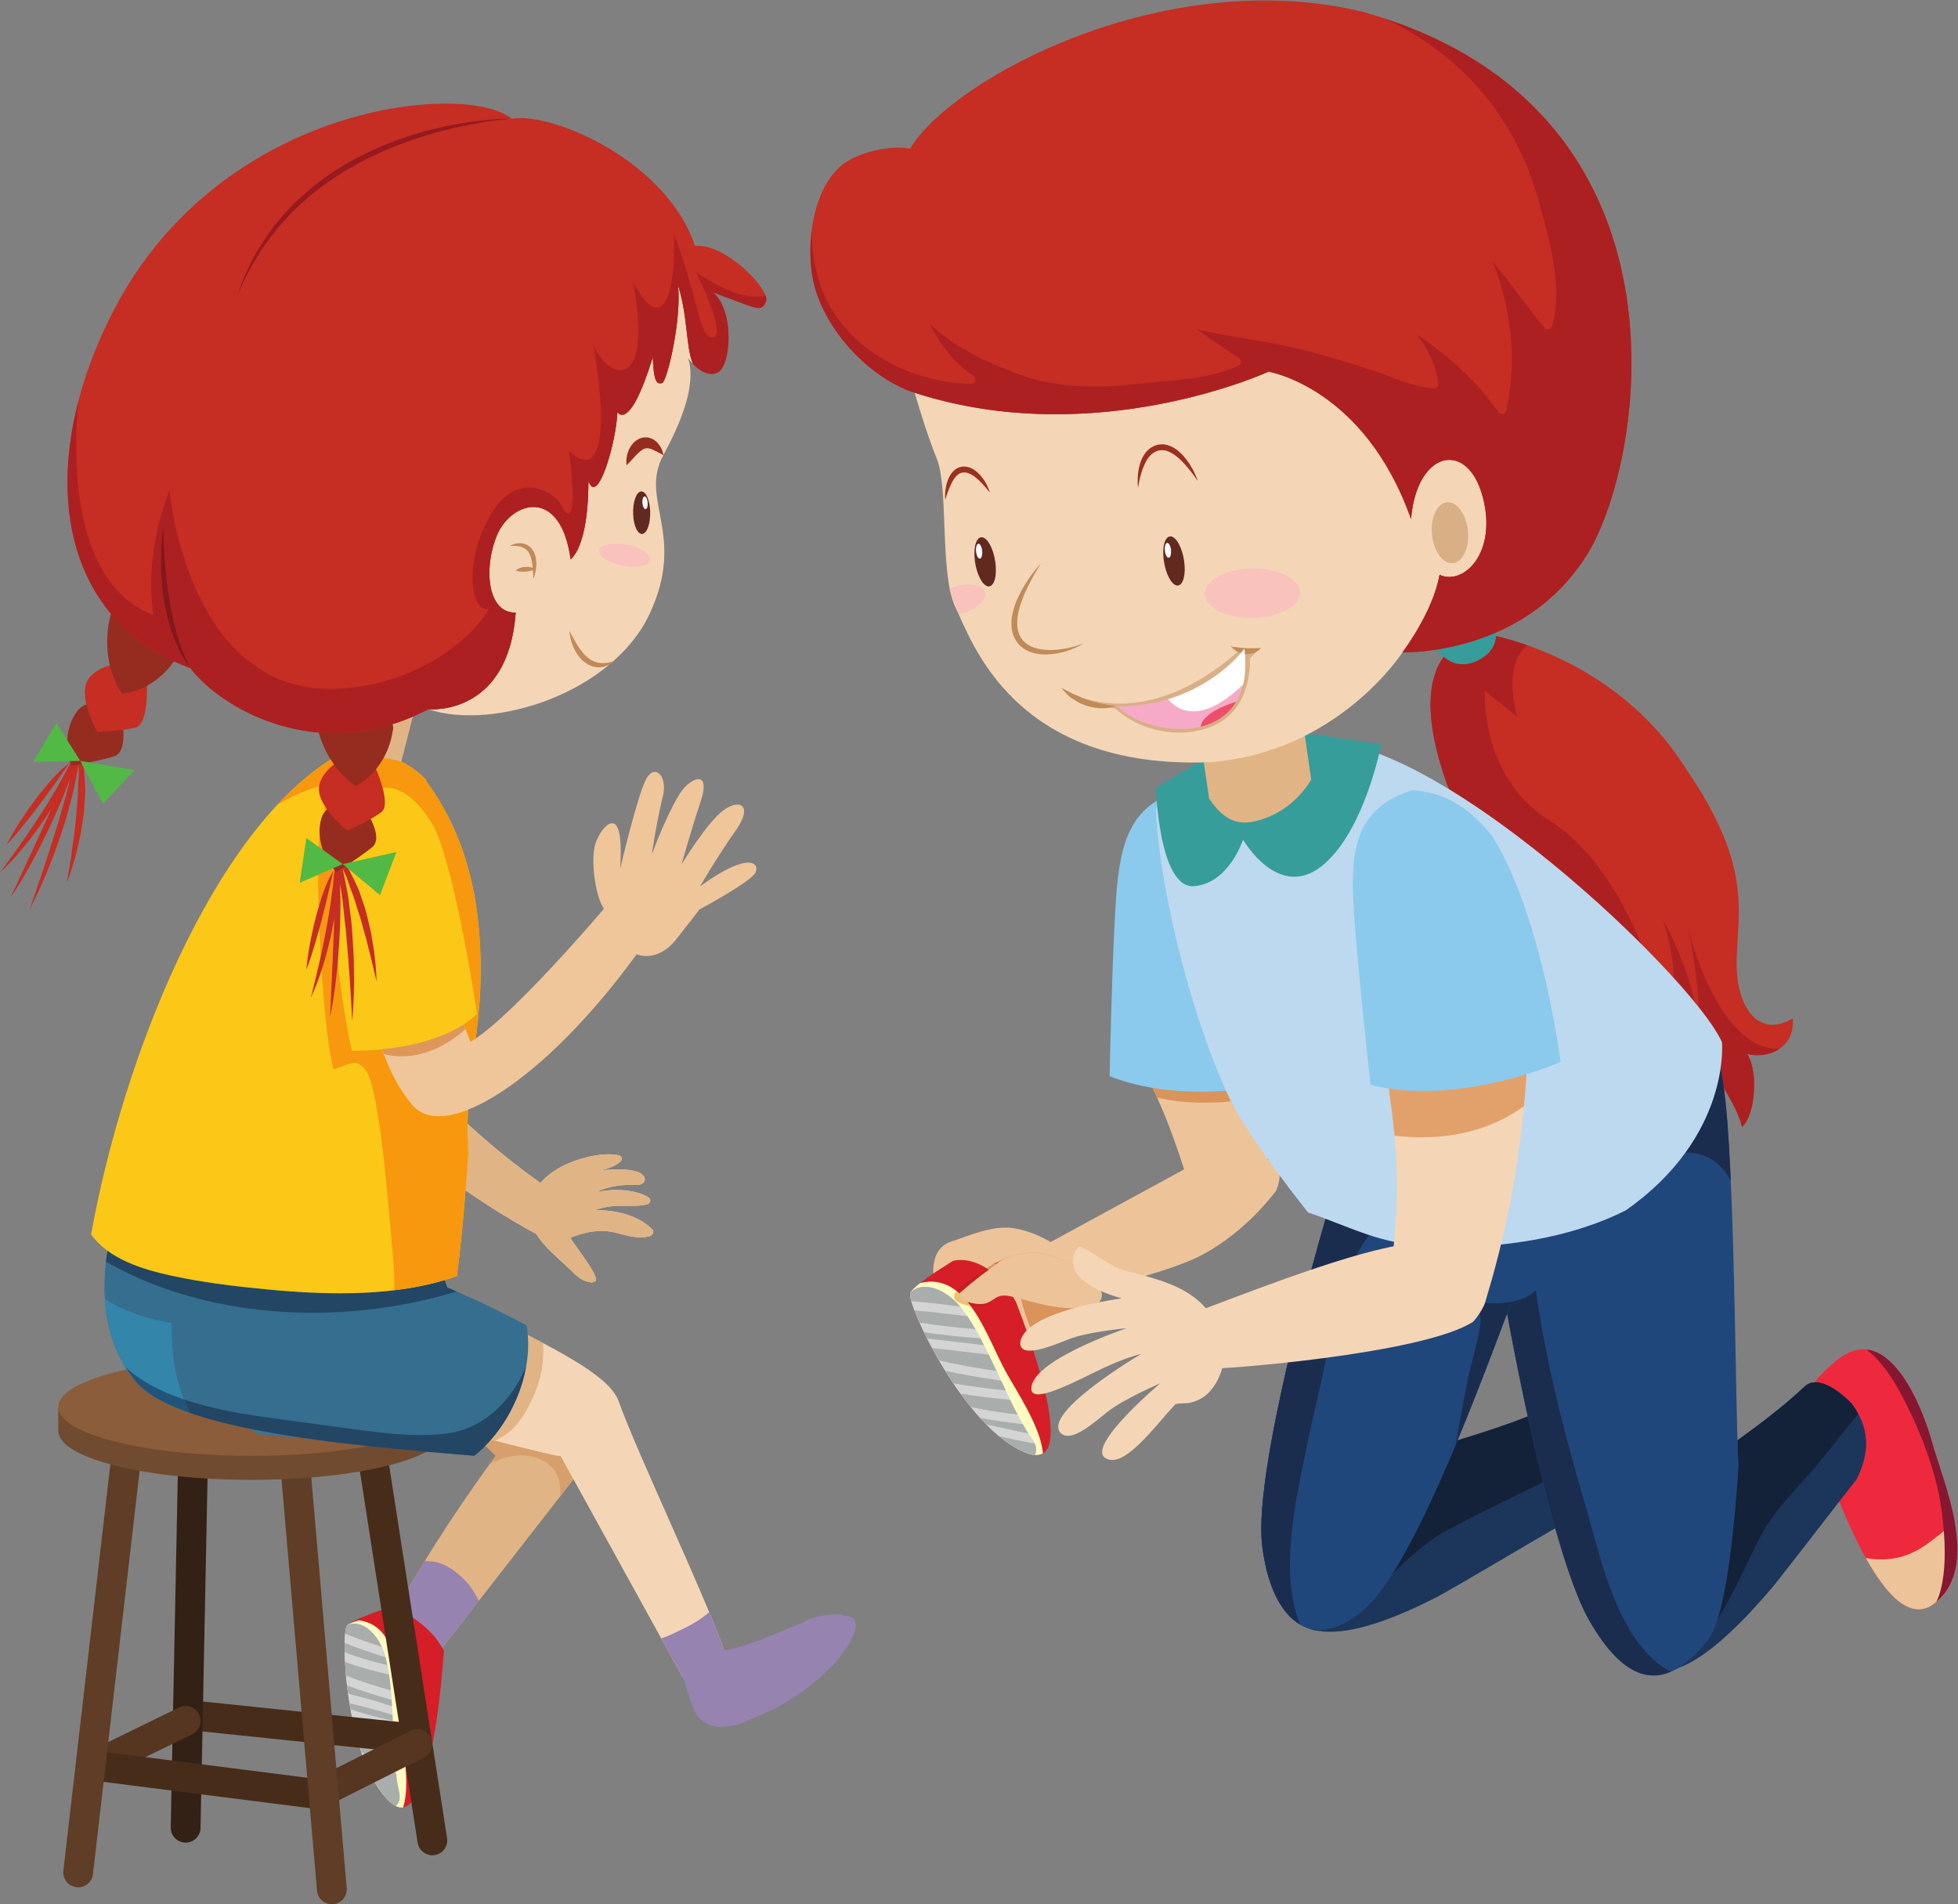 <?xml version="1.0" encoding="UTF-8" standalone="no"?>
<svg
   xmlns:dc="http://purl.org/dc/elements/1.1/"
   xmlns:cc="http://creativecommons.org/ns#"
   xmlns:rdf="http://www.w3.org/1999/02/22-rdf-syntax-ns#"
   xmlns:svg="http://www.w3.org/2000/svg"
   xmlns="http://www.w3.org/2000/svg"
   viewBox="0 0 386.8 376.173"
   height="376.173"
   width="386.8"
   xml:space="preserve"
   id="svg2"
   version="1.1"><rect x="0" y="0" width="386.8" height="376.173" fill="#808080" stroke="none"/><defs
     id="defs6" /><g
     transform="matrix(1.333,0,0,-1.333,0,376.173)"
     id="g10"><g
       transform="scale(0.1)"
       id="g12"><path
         id="path14"
         style="fill:#f4d6b7;fill-opacity:1;fill-rule:nonzero;stroke:none"
         d="m 428.113,1481.58 c 0,0 154.481,-267.54 392.567,-426.13 l -26.196,-61.93 c 0,0 -321.515,164.98 -454.546,451.51 l 88.175,36.55" /><path
         id="path16"
         style="fill:#f4d6b7;fill-opacity:1;fill-rule:nonzero;stroke:none"
         d="m 962.703,990.031 c -16.426,-4.73 -33.68,0.938 -49.609,5.028 -21.254,5.411 -42.766,2.281 -62.985,-5.528 -1.523,-0.582 -3.437,-1.179 -4.804,-2.019 4.441,-9 47.695,-61.84 35.972,-64.762 l -2.043,-0.379 c -0.875,-0.949 -2.207,-1.402 -3.675,-0.851 l -1.618,0.671 c -8.906,0.739 -17.156,6.61 -24.117,13.688 -24.613,25.012 -65.918,52.019 -64.949,91.571 1.137,50.84 58.051,76.61 101.18,82.73 9.812,1.38 21.226,1.95 30.937,-0.35 4.313,-1 6.098,-5.79 2.688,-8.97 -8.567,-7.98 -20.071,-10.98 -31.676,-13.79 18.75,2.71 36.426,2.36 48.637,0.38 25.347,-3.89 22.754,-21.72 7.625,-21.47 -21.903,0.39 -33.293,-0.77 -50.93,-6.5 -3.203,-1.02 -6.508,-2.44 -9.734,-4.05 7.785,1.43 15.519,2.32 22.8,2.95 17.668,1.43 46.586,-3.2 55.961,-12.29 3.254,-3.17 0.262,-7.94 -3.429,-8.91 -16.789,-4.32 -36.594,-0.52 -54.079,-2.95 -8.339,-1.16 -16.246,-3.25 -24.066,-5.74 31.18,0.88 65.125,-7.43 85.824,-28.25 3.758,-3.771 0.157,-9.021 -3.91,-10.209" /><path
         id="path18"
         style="fill:#e1b485;fill-opacity:1;fill-rule:nonzero;stroke:none"
         d="m 428.113,1481.58 c 0,0 154.481,-267.54 392.567,-426.13 l -26.196,-61.93 c 0,0 -321.515,164.98 -454.546,451.51 l 88.175,36.55" /><path
         id="path20"
         style="fill:#e1b485;fill-opacity:1;fill-rule:nonzero;stroke:none"
         d="m 962.703,990.031 c -16.426,-4.73 -33.68,0.938 -49.609,5.028 -21.254,5.411 -42.766,2.281 -62.985,-5.528 -1.523,-0.582 -3.437,-1.179 -4.804,-2.019 4.441,-9 47.695,-61.84 35.972,-64.762 l -2.043,-0.379 c -0.875,-0.949 -2.207,-1.402 -3.675,-0.851 l -1.618,0.671 c -8.906,0.739 -17.156,6.61 -24.117,13.688 -24.613,25.012 -65.918,52.019 -64.949,91.571 1.137,50.84 58.051,76.61 101.18,82.73 9.812,1.38 21.226,1.95 30.937,-0.35 4.313,-1 6.098,-5.79 2.688,-8.97 -8.567,-7.98 -20.071,-10.98 -31.676,-13.79 18.75,2.71 36.426,2.36 48.637,0.38 25.347,-3.89 22.754,-21.72 7.625,-21.47 -21.903,0.39 -33.293,-0.77 -50.93,-6.5 -3.203,-1.02 -6.508,-2.44 -9.734,-4.05 7.785,1.43 15.519,2.32 22.8,2.95 17.668,1.43 46.586,-3.2 55.961,-12.29 3.254,-3.17 0.262,-7.94 -3.429,-8.91 -16.789,-4.32 -36.594,-0.52 -54.079,-2.95 -8.339,-1.16 -16.246,-3.25 -24.066,-5.74 31.18,0.88 65.125,-7.43 85.824,-28.25 3.758,-3.771 0.157,-9.021 -3.91,-10.209" /><path
         id="path22"
         style="fill:#e1b485;fill-opacity:1;fill-rule:nonzero;stroke:none"
         d="M 751.125,845.789 712.297,686.57 734.598,664.66 h 0.007 C 695.988,611.871 634.539,523.461 584.777,431.461 c 33.055,-0.41 47.403,-34.539 58.051,-67.551 l 218.477,280.481 v 14.32 C 891.145,781 751.125,845.789 751.125,845.789" /><path
         id="path24"
         style="fill:#d79f6b;fill-opacity:1;fill-rule:nonzero;stroke:none"
         d="m 830.223,604.492 c 1.269,19.477 -2.868,37.399 -19.059,48.738 -12.105,8.489 -25.277,12.122 -38.625,12.122 -16.039,0 -32.336,-5.25 -47.316,-13.614 3.254,4.492 6.406,8.844 9.382,12.922 h -0.007 l -15.219,14.949 c 2.801,2.852 5.527,5.789 8.18,8.821 1.937,-0.469 3.894,-0.942 5.859,-1.43 0.004,0 0.004,0.012 0.008,0.012 39.406,-9.68 83.734,-21.563 97.57,-23 l 18.899,-34.274 -19.672,-25.246" /><path
         id="path26"
         style="fill:#9683af;fill-opacity:1;fill-rule:nonzero;stroke:none"
         d="m 687.027,482.211 c -12.242,11.871 -27.789,23.168 -45.218,25.641 -4.172,0.597 -8.293,0.668 -12.391,0.679 -15.289,-24.929 -30.453,-50.832 -44.641,-77.07 33.059,-0.41 47.403,-34.539 58.051,-67.551 l 66.871,85.86 c -6.195,11.718 -13.222,23.3 -22.672,32.441" /><path
         id="path28"
         style="fill:#f4d6b7;fill-opacity:1;fill-rule:nonzero;stroke:none"
         d="m 1075.99,367.371 c -21.85,70.711 -133.9,305.527 -159.049,377.867 -14.511,41.684 -109.343,83.453 -174.972,119.75 7.453,-66.476 -19.239,-119.34 -69.324,-165.398 29.929,-2.469 135.55,-33.211 158.351,-35.578 L 1010.99,337.621 c 23.03,-18.902 51.99,4.629 65,29.75" /><path
         id="path30"
         style="fill:#e1b485;fill-opacity:1;fill-rule:nonzero;stroke:none"
         d="m 779.273,730.488 c 19.961,34.91 28.2,65.801 25.305,101.231 -21.551,11.461 -43.332,22.621 -62.609,33.269 7.453,-66.476 -19.239,-119.34 -69.324,-165.398 11.761,-0.969 35.246,-6.32 60.773,-12.59 21.297,9.359 34.156,23.059 45.855,43.488" /><path
         id="path32"
         style="fill:#d51e27;fill-opacity:1;fill-rule:nonzero;stroke:none"
         d="m 639.461,401.648 c -17.176,18.032 -36.953,30.422 -59.734,39.434 -19.973,-6.66 -57.539,-19.883 -65.079,-27.523 -10.378,-10.477 -3.523,-199.418 62.961,-261.649 56.274,-52.75 75.668,157.801 80.278,223.539 -5.153,9.512 -11.071,18.473 -18.426,26.199" /><path
         id="path34"
         style="fill:#fcfbc2;fill-opacity:1;fill-rule:nonzero;stroke:none"
         d="m 597.441,143.461 c 11.106,34.09 -1.16,94.648 -4.089,121.527 -5.622,51.473 4.234,146.563 -61.247,155.801 -8.535,-2.391 -15.078,-4.828 -17.457,-7.23 -10.378,-10.477 -3.523,-199.418 62.961,-261.649 7.438,-7 13.985,-9.379 19.832,-8.449" /><path
         id="path36"
         style="fill:#d3d4d3;fill-opacity:1;fill-rule:nonzero;stroke:none"
         d="m 587.836,147 c 8.719,9.422 2.258,22.832 0.828,33.52 -1.758,13.089 -3.18,26.242 -3.988,39.41 -1.485,23.832 -2.028,47.691 -3.555,71.48 -1.652,25.922 -3.262,53.059 -10.641,78.129 -7.796,26.422 -30.625,53.473 -55.031,44.609 l -0.801,-0.589 c -10.378,-10.477 -3.523,-199.418 62.961,-261.649 3.204,-3.031 6.266,-5.219 9.18,-6.64 l 1.047,1.73" /><path
         id="path38"
         style="fill:#d3d4d3;fill-opacity:1;fill-rule:nonzero;stroke:none"
         d="m 514.441,413.32 c 0.004,0 0.004,0.012 0.008,0.012 -0.004,0 -0.004,-0.012 -0.008,-0.012 m 0.016,0.02 c 0.063,0.082 0.129,0.148 0.191,0.219 -0.062,-0.071 -0.128,-0.137 -0.191,-0.219" /><path
         id="path40"
         style="fill:#cfd29e;fill-opacity:1;fill-rule:nonzero;stroke:none"
         d="m 515.449,414.148 c 3.227,1.172 6.426,1.723 9.563,1.723 1.531,0 3.051,-0.129 4.547,-0.383 -1.496,0.254 -3.012,0.383 -4.539,0.383 -3.145,0 -6.34,-0.551 -9.571,-1.723 m 14.203,1.321 c -0.015,0.011 -0.031,0.011 -0.043,0.011 0.012,0 0.028,0 0.043,-0.011" /><path
         id="path42"
         style="fill:#a9adac;fill-opacity:1;fill-rule:nonzero;stroke:none"
         d="m 565.926,381.422 c -18.321,5.91 -36.488,12.238 -54.363,19.418 0.64,6.48 1.613,10.871 2.878,12.48 0.004,0 0.004,0.012 0.008,0.012 0,0 0.004,0 0.008,0.008 0.063,0.082 0.129,0.148 0.191,0.219 v 0 l 0.801,0.589 v 0 c 3.231,1.172 6.426,1.723 9.571,1.723 1.527,0 3.043,-0.129 4.539,-0.383 0.019,0 0.035,-0.008 0.05,-0.008 0.012,0 0.028,0 0.043,-0.011 15.121,-2.559 28.442,-17.278 36.274,-34.047" /><path
         id="path44"
         style="fill:#a9adac;fill-opacity:1;fill-rule:nonzero;stroke:none"
         d="m 573.863,354.48 c -21.484,5.129 -42.738,10.84 -63.008,19.02 -0.093,4.82 -0.117,9.43 -0.027,13.551 19.91,-7.821 40.145,-14.672 60.52,-21.153 1.023,-3.738 1.718,-7.589 2.515,-11.418" /><path
         id="path46"
         style="fill:#a9adac;fill-opacity:1;fill-rule:nonzero;stroke:none"
         d="m 579.188,316.91 c -22.43,6.399 -44.68,13.371 -66.305,21.981 -0.637,7.007 -1.149,13.82 -1.485,20.16 21.02,-7.871 42.969,-13.379 65.024,-18.629 1.176,-7.793 2.043,-15.66 2.766,-23.512" /><path
         id="path48"
         style="fill:#a9adac;fill-opacity:1;fill-rule:nonzero;stroke:none"
         d="m 580.969,293.57 c -6.77,2.039 -13.531,4.168 -20.313,6.36 -14.785,4.769 -29.941,7.929 -44.742,12.23 -0.566,4.078 -1.07,8.102 -1.523,12.09 21.562,-8.211 43.64,-14.98 65.879,-21.32 0.234,-3.11 0.48,-6.25 0.699,-9.36" /><path
         id="path50"
         style="fill:#cfd29e;fill-opacity:1;fill-rule:nonzero;stroke:none"
         d="m 583.34,246.262 c -0.004,0 -0.012,0 -0.02,0.008 -0.043,0.98 -0.086,1.972 -0.129,2.949 0.051,-0.989 0.106,-1.969 0.149,-2.957" /><path
         id="path52"
         style="fill:#a9adac;fill-opacity:1;fill-rule:nonzero;stroke:none"
         d="m 583.32,246.27 c -8.199,2.031 -16.394,4.121 -24.59,6.21 -9.437,2.411 -21.757,3.602 -32.742,6.352 -1.242,5.129 -2.441,10.277 -3.511,15.449 18.851,-5.73 38.011,-10.441 57.199,-15.301 0.98,-0.25 2.039,-0.449 3.047,-0.691 0.132,-3.019 0.308,-6.039 0.468,-9.07 0.043,-0.977 0.086,-1.969 0.129,-2.949" /><path
         id="path54"
         style="fill:#cfd29e;fill-opacity:1;fill-rule:nonzero;stroke:none"
         d="m 585.668,208.039 c -0.035,0.012 -0.07,0.02 -0.105,0.02 -0.344,3.961 -0.645,7.91 -0.887,11.871 0.242,-3.961 0.629,-7.93 0.992,-11.891 m -1.094,13.5 c -0.222,3.68 -0.422,7.359 -0.609,11.051 0.019,-0.008 0.043,-0.008 0.066,-0.02 0.192,-3.679 0.332,-7.351 0.543,-11.031" /><path
         id="path56"
         style="fill:#a9adac;fill-opacity:1;fill-rule:nonzero;stroke:none"
         d="m 585.563,208.059 c -17.059,4.273 -33.735,9.871 -49.711,16.961 -2.168,6.378 -4.235,12.851 -6.079,19.48 8.84,-1.68 17.856,-2.852 25.434,-4.77 9.598,-2.429 19.184,-4.832 28.758,-7.14 0.187,-3.692 0.387,-7.371 0.609,-11.051 0.031,-0.539 0.067,-1.07 0.102,-1.609 v 0 c 0.242,-3.961 0.543,-7.91 0.887,-11.871" /><path
         id="path58"
         style="fill:#d3d4d3;fill-opacity:1;fill-rule:nonzero;stroke:none"
         d="m 577.492,152.02 c -0.668,0.621 -1.328,1.261 -1.98,1.91 0.652,-0.649 1.316,-1.289 1.98,-1.91 m -2.054,1.98 c -0.012,0.02 -0.028,0.031 -0.04,0.039 0.012,-0.008 0.028,-0.019 0.04,-0.039" /><path
         id="path60"
         style="fill:#cfd29e;fill-opacity:1;fill-rule:nonzero;stroke:none"
         d="m 586.805,145.301 v 0 l 1.031,1.699 c 3.371,3.641 4.473,7.879 4.473,12.328 0,-4.449 -1.102,-8.687 -4.473,-12.328 l -1.031,-1.699 m 1.859,35.219 c -0.609,4.539 -1.18,9.089 -1.695,13.64 0.023,-0.012 0.047,-0.012 0.066,-0.019 0.52,-4.539 1.024,-9.09 1.629,-13.621" /><path
         id="path62"
         style="fill:#a9adac;fill-opacity:1;fill-rule:nonzero;stroke:none"
         d="m 586.789,145.27 c -2.914,1.421 -5.976,3.609 -9.18,6.64 v 0 c -0.039,0.031 -0.078,0.07 -0.117,0.11 -0.664,0.621 -1.328,1.261 -1.98,1.91 -0.024,0.031 -0.047,0.05 -0.074,0.07 -0.012,0.02 -0.028,0.031 -0.04,0.039 -13.578,13.57 -24.472,32.52 -33.242,54 14.551,-5.687 29.547,-10.277 44.813,-13.879 0.515,-4.551 1.086,-9.101 1.695,-13.64 v 0 c 0.879,-6.559 3.645,-14.141 3.645,-21.192 0,-4.449 -1.102,-8.687 -4.473,-12.328 l -1.031,-1.699 -0.016,-0.031" /><path
         id="path64"
         style="fill:#a9adac;fill-opacity:1;fill-rule:nonzero;stroke:none"
         d="m 582.078,271.84 c -20.93,4.84 -41.91,10.109 -62.34,16.871 -0.558,3.059 -1.187,6.141 -1.679,9.187 9.05,-2.449 18.207,-4.668 27.464,-6.968 12.25,-3.032 24.211,-6.68 36.145,-10.321 0.148,-2.918 0.281,-5.847 0.41,-8.769" /><path
         id="path66"
         style="fill:#472c1a;fill-opacity:1;fill-rule:nonzero;stroke:none"
         d="m 611.207,223.859 -2.324,0.129 -330.535,34.352 c -12.141,1.269 -20.934,12.129 -19.696,24.262 1.266,12.128 12.118,20.769 24.266,19.687 L 613.453,267.91 c 12.141,-1.25 20.942,-12.109 19.692,-24.25 -1.176,-11.359 -10.766,-19.801 -21.938,-19.801" /><path
         id="path68"
         style="fill:#472c1a;fill-opacity:1;fill-rule:nonzero;stroke:none"
         d="m 640.699,72.519 c -10.691,0 -20.094,7.801 -21.797,18.699 L 525.68,691.172 c -1.86,12.047 6.379,23.34 18.437,25.219 12.098,1.738 23.332,-6.403 25.207,-18.43 L 662.559,98 c 1.871,-12.051 -6.391,-23.359 -18.426,-25.219 -1.149,-0.16 -2.301,-0.262 -3.434,-0.262" /><path
         id="path70"
         style="fill:#332116;fill-opacity:1;fill-rule:nonzero;stroke:none"
         d="m 275.133,91.359 h -0.469 c -12.187,0.242 -21.883,10.332 -21.641,22.539 l 11.055,551.032 c 0.231,12.031 10.07,21.64 22.067,21.64 h 0.453 c 12.203,-0.261 21.886,-10.351 21.64,-22.55 L 297.184,112.992 C 296.949,100.969 287.109,91.359 275.133,91.359" /><path
         id="path72"
         style="fill:#563620;fill-opacity:1;fill-rule:nonzero;stroke:none"
         d="m 139.23,183.391 c -8.175,0 -16.05,4.558 -19.875,12.39 -5.332,10.981 -0.792,24.199 10.176,29.539 l 135.907,66.27 c 10.984,5.301 24.207,0.769 29.527,-10.18 5.344,-10.969 0.797,-24.191 -10.18,-29.531 l -135.898,-66.27 c -3.11,-1.519 -6.414,-2.218 -9.657,-2.218" /><path
         id="path74"
         style="fill:#563620;fill-opacity:1;fill-rule:nonzero;stroke:none"
         d="m 491.797,151.469 c -8.082,0 -15.859,4.441 -19.731,12.172 -5.472,10.89 -1.113,24.168 9.801,29.648 l 126.774,63.793 c 10.882,5.508 24.156,1.098 29.64,-9.812 5.489,-10.891 1.102,-24.161 -9.797,-29.661 L 501.715,153.832 c -3.192,-1.613 -6.578,-2.363 -9.918,-2.363" /><path
         id="path76"
         style="fill:#472c1a;fill-opacity:1;fill-rule:nonzero;stroke:none"
         d="m 471.445,141.051 c -0.941,0 -1.882,0.058 -2.84,0.16 l -332.179,42.348 c -12.11,1.55 -20.656,12.613 -19.106,24.691 1.524,12.129 12.524,20.641 24.688,19.129 l 332.187,-42.34 c 12.114,-1.551 20.66,-12.609 19.125,-24.687 -1.418,-11.153 -10.925,-19.301 -21.875,-19.301" /><path
         id="path78"
         style="fill:#5f3d26;fill-opacity:1;fill-rule:nonzero;stroke:none"
         d="m 115.871,25.109 -2.555,0.129 C 101.18,26.66 92.5,37.609 93.898,49.719 L 169.355,702.109 c 1.407,12.121 12.629,20.813 24.481,19.411 12.113,-1.411 20.805,-12.372 19.406,-24.469 L 137.77,44.66 C 136.48,33.398 126.926,25.109 115.871,25.109" /><path
         id="path80"
         style="fill:#5f3d26;fill-opacity:1;fill-rule:nonzero;stroke:none"
         d="m 491.746,-0.012 c -11.324,0 -20.973,8.691 -21.953,20.191 l -56.27,652.402 c -1.062,12.148 7.954,22.848 20.09,23.898 12.27,0.911 22.852,-7.968 23.914,-20.109 L 513.785,23.98 C 514.832,11.828 505.832,1.129 493.684,0.09 l -1.938,-0.102" /><path
         id="path82"
         style="fill:#714b2f;fill-opacity:1;fill-rule:nonzero;stroke:none"
         d="M 622.082,736.992 C 572.938,759 479.762,773.941 372.723,773.941 265.668,773.941 172.48,759 123.359,736.992 H 86.367 V 701.41 c 0,-40.051 128.196,-72.512 286.356,-72.512 158.148,0 286.363,32.461 286.363,72.512 v 35.582 h -37.004" /><path
         id="path84"
         style="fill:#8b5d3b;fill-opacity:1;fill-rule:nonzero;stroke:none"
         d="m 659.086,736.992 c 0,-40.043 -128.215,-72.5 -286.363,-72.5 -158.16,0 -286.356,32.457 -286.356,72.5 0,40.067 128.196,72.528 286.356,72.528 158.148,0 286.363,-32.461 286.363,-72.528" /><path
         id="path86"
         style="fill:#3a7699;fill-opacity:1;fill-rule:nonzero;stroke:none"
         d="m 280.633,800.039 c 0,0 84.109,-16.68 157.695,3.84 0,0 49.852,-61.508 82.988,-87.25 l -25.48,-30.059 -112.137,9.969 c 0,0 -63.39,36.813 -103.066,103.5" /><path
         id="path88"
         style="fill:#356e8e;fill-opacity:1;fill-rule:nonzero;stroke:none"
         d="M 780.359,857.98 C 718.406,891.102 662.82,914.059 662.82,914.059 l -12.941,35.39 -485.805,40.86 c 0,0 -37.195,-127.797 37.524,-216.129 61.836,-73.098 323.203,-94.871 501.285,-109.52 54.801,44 89.558,124.891 77.476,193.32" /><path
         id="path90"
         style="fill:#3385a9;fill-opacity:1;fill-rule:nonzero;stroke:none"
         d="m 254.574,861.57 c -35.277,5.532 -69.441,16.25 -99.125,35.602 2.547,-39.402 13.879,-84.84 46.149,-122.992 15.582,-18.438 43.898,-33.59 80.336,-46.219 -21.922,40.73 -28.094,87.019 -27.36,133.609" /><path
         id="path92"
         style="fill:#7da9b8;fill-opacity:1;fill-rule:nonzero;stroke:none"
         d="m 703.063,664.809 c 0.042,0.031 0.082,0.062 0.125,0.089 -0.043,-0.027 -0.083,-0.058 -0.125,-0.089 m 0.16,0.121 c 2.277,1.84 4.523,3.742 6.726,5.711 -2.203,-1.961 -4.449,-3.871 -6.726,-5.711 m 6.797,5.769 c 0.031,0.031 0.066,0.063 0.097,0.082 -0.031,-0.019 -0.066,-0.051 -0.097,-0.082" /><path
         id="path94"
         style="fill:#224664;fill-opacity:1;fill-rule:nonzero;stroke:none"
         d="m 702.883,664.66 c -48.391,3.981 -102.93,8.488 -157.945,14.399 -30.09,3.242 -60.305,6.902 -89.75,11.132 -100.977,14.5 -192.719,35.668 -237.766,69.379 16.105,-12.05 38.191,-22.488 64.512,-31.609 -3.539,6.578 -6.668,13.301 -9.426,20.148 44.015,-14.949 92.285,-22.57 133.129,-28.027 32.148,-4.293 64.261,-9 96.433,-13.102 37.961,-4.832 80.801,-11.808 121.532,-11.808 15.617,0 30.929,1.019 45.531,3.59 50.64,8.91 90.719,49.886 110.551,98.297 -8.418,-47.75 -34.215,-94.75 -69.567,-126.278 -0.031,-0.019 -0.066,-0.051 -0.097,-0.082 -0.024,-0.019 -0.047,-0.039 -0.071,-0.058 -2.203,-1.969 -4.449,-3.871 -6.726,-5.711 -0.012,-0.008 -0.024,-0.008 -0.035,-0.032 -0.043,-0.027 -0.083,-0.058 -0.125,-0.089 -0.059,-0.047 -0.122,-0.098 -0.18,-0.149 v 0 m -485.496,94.93 c -0.008,0.012 -0.02,0.019 -0.032,0.031 0.012,-0.012 0.024,-0.019 0.032,-0.031" /><path
         id="path96"
         style="fill:#225479;fill-opacity:1;fill-rule:nonzero;stroke:none"
         d="m 281.934,727.961 c -26.321,9.121 -48.407,19.559 -64.512,31.609 v 0 c -0.012,0 -0.024,0.012 -0.035,0.02 v 0 c -0.008,0.012 -0.02,0.019 -0.032,0.031 v 0 c -6.16,4.609 -11.445,9.461 -15.757,14.559 v 0 c -5.903,6.98 -10.899,14.281 -15.485,21.672 23.231,-21.411 53.633,-36.614 86.395,-47.743 2.758,-6.847 5.887,-13.57 9.426,-20.148" /><path
         id="path98"
         style="fill:#224664;fill-opacity:1;fill-rule:nonzero;stroke:none"
         d="m 463.477,876.57 c -108.211,0 -216.157,24.102 -306.454,75.629 0.711,5.992 1.528,11.442 2.344,16.223 26.926,-19.66 62.789,-29.934 93.477,-36.641 47.234,-10.32 95.937,-16.199 144.039,-20.73 34.59,-3.262 70.832,-5.68 107.324,-5.68 52.387,0 105.301,4.981 154.633,19.578 l 3.98,-10.89 c 0,0 5.02,-2.118 13.75,-5.911 C 608.906,887.43 536.137,876.559 463.477,876.57" /><path
         id="path100"
         style="fill:#fbc817;fill-opacity:1;fill-rule:nonzero;stroke:none"
         d="m 693.727,1178.72 c 3.761,59.99 15.871,119.04 18.05,179.28 3.918,108.54 -13.711,216.38 -79.613,305.48 -0.918,1.22 -1.144,2.41 -1.121,3.54 -21.281,20.72 -36.363,26.07 -36.363,26.07 -40.235,12.79 -98.196,7.32 -98.196,7.32 -181.222,-108.7 -314.476,-447.1 -361.476,-707.66 25.566,-36.379 76.414,-51.91 117.836,-60.969 47.234,-10.32 95.937,-16.199 144.039,-20.73 90.445,-8.52 192.14,-11.27 280.254,19.82 8.886,69.649 14.461,145.129 16.886,182.009 -1.128,21.96 -1.664,43.92 -0.296,65.84" /><path
         id="path102"
         style="fill:#fbc817;fill-opacity:1;fill-rule:nonzero;stroke:none"
         d="m 675.379,930.262 c 0.012,0 0.012,0 0.023,0 -0.007,0 -0.015,0 -0.023,0 m 0.309,0.097 c 0.031,0.012 0.058,0.02 0.089,0.032 -0.031,-0.012 -0.058,-0.02 -0.089,-0.032 m 0.308,0.11 c 0.047,0.019 0.098,0.031 0.141,0.051 -0.047,-0.02 -0.09,-0.032 -0.141,-0.051 m 0.313,0.113 c 0.054,0.02 0.109,0.039 0.164,0.059 -0.055,-0.02 -0.11,-0.039 -0.164,-0.059 m 0.332,0.117 c 0.058,0.02 0.109,0.031 0.168,0.063 -0.055,-0.024 -0.114,-0.043 -0.168,-0.063" /><path
         id="path104"
         style="fill:#f7980f;fill-opacity:1;fill-rule:nonzero;stroke:none"
         d="m 584.172,909.941 c 0.941,22.93 -1.192,46.141 -3.438,68.969 -4.765,48.45 -17.73,229.97 -38.828,257.32 -6.121,7.93 -11.437,10.59 -16.984,10.59 -8.484,0 -17.504,-6.22 -30.734,-9.27 -19.036,73.98 -27.61,312.03 -19.797,350.9 4.25,21.14 12.836,43.84 3.668,64.69 -0.914,2.08 -3.473,3.28 -5.782,3.28 -0.586,0 -1.156,-0.08 -1.679,-0.24 -21.438,-6.54 -41.27,-15.86 -59.762,-27.12 25.18,26.98 51.594,49.85 79.168,67.35 17.375,-27.72 37.445,-39.13 37.445,-39.13 20.317,11.09 33.129,26.88 41.164,41.54 8.621,-1.24 17.16,-2.98 25.047,-5.41 0.34,-0.11 0.68,-0.22 1.02,-0.32 v 0 c 0,0 15.082,-5.35 36.363,-26.07 0,-0.05 -0.004,-0.11 -0.004,-0.16 0.004,-1.08 0.25,-2.21 1.125,-3.38 60.238,-81.45 80.145,-178.54 80.129,-277.52 0,-9.31 -0.18,-18.63 -0.516,-27.96 -0.91,-25.13 -3.547,-50.05 -6.586,-74.92 -2.808,-1.92 -5.503,-3.65 -8.066,-5.15 0,0 -2.723,6.62 -7.238,19.12 0.004,0.01 0.004,0.01 0.008,0.01 -3.872,10.7 -9.036,25.65 -14.942,44.49 -0.008,0.03 -0.019,0.07 -0.027,0.1 -0.016,0.04 -0.028,0.08 -0.039,0.12 -0.016,0.05 -0.035,0.11 -0.051,0.16 -0.008,0.02 -0.012,0.04 -0.02,0.06 -0.714,2.28 -1.437,4.62 -2.171,7.01 l -124.922,-16.53 v 0 c 0,0 17.297,-95.92 64.543,-149.16 9.187,-10.35 22.089,-15.38 37.914,-15.39 12.726,0 27.347,3.26 43.476,9.63 -0.523,-8.86 -0.746,-17.72 -0.742,-26.59 0.004,-12.69 0.457,-25.38 1.109,-38.08 -0.902,-13.74 -2.242,-32.84 -4.031,-54.99 -3.008,-37.32 -7.281,-83.32 -12.855,-127.019 v 0 c -0.11,-0.043 -0.219,-0.082 -0.328,-0.109 -0.059,-0.032 -0.11,-0.043 -0.168,-0.063 -0.055,-0.019 -0.114,-0.039 -0.168,-0.058 -0.055,-0.02 -0.11,-0.039 -0.164,-0.059 -0.055,-0.023 -0.118,-0.043 -0.172,-0.062 -0.043,-0.02 -0.094,-0.032 -0.141,-0.051 -0.07,-0.02 -0.144,-0.047 -0.219,-0.078 -0.031,-0.012 -0.058,-0.02 -0.089,-0.032 -0.094,-0.027 -0.192,-0.058 -0.286,-0.097 -0.011,0 -0.011,0 -0.023,0 -29.219,-10.153 -59.93,-16.543 -91.207,-20.321" /><path
         id="path106"
         style="fill:#efc59a;fill-opacity:1;fill-rule:nonzero;stroke:none"
         d="m 547.723,1332.47 c 0,0 17.297,-95.92 64.543,-149.16 47.234,-53.19 192.289,33.89 331.238,224.49 0,0 30.402,-13.63 58.736,22.29 28.31,35.93 34.22,44.06 34.22,44.06 0,0 74.78,40.1 82.68,54.04 7.93,13.97 -7.98,33.74 -81.55,-19.56 0,0 25.62,44.31 52.53,82.24 26.95,37.95 6.01,48.48 -18.67,29.76 -24.71,-18.67 -61.26,-79.43 -61.26,-79.43 0,0 13.2,48.25 27.51,90.9 16.82,49.99 -12.14,37.15 -25.69,20.03 -18.397,-23.29 -44.455,-91.64 -45.666,-95.5 -1.215,-3.84 8.261,55.42 15.832,84.57 7.539,29.17 -9.754,48.32 -22.805,29.3 -13.016,-18.96 -40.363,-136.42 -40.363,-136.42 0,0 2.762,35.18 -1.422,54.08 -5.781,26.35 -24.055,10.79 -33.805,-12.38 -9.761,-23.19 -2.144,-80.79 11.18,-100.57 0,0 -136.348,-161.2 -197.836,-197.28 0,0 -10.512,25.55 -24.48,71.07 l -124.922,-16.53" /><path
         id="path108"
         style="fill:#ec7117;fill-opacity:1;fill-rule:nonzero;stroke:none"
         d="m 689.887,1297.05 c -3.864,10.69 -9.032,25.67 -14.934,44.5 5.906,-18.84 11.07,-33.79 14.942,-44.49 -0.004,0 -0.004,0 -0.008,-0.01 m -14.961,44.6 c -0.016,0.04 -0.028,0.08 -0.039,0.12 0.011,-0.04 0.023,-0.08 0.039,-0.12 m -0.09,0.28 c -0.008,0.02 -0.012,0.04 -0.02,0.06 0.008,-0.02 0.012,-0.04 0.02,-0.06" /><path
         id="path110"
         style="fill:#df9659;fill-opacity:1;fill-rule:nonzero;stroke:none"
         d="m 595.344,1256.52 c -8.875,0 -17.789,1.12 -26.617,3.52 -14.832,38.6 -21.004,72.43 -21.004,72.43 v 0 L 672.645,1349 c 0.734,-2.39 1.457,-4.73 2.171,-7.01 0.008,-0.02 0.012,-0.04 0.02,-0.06 0.016,-0.05 0.035,-0.11 0.051,-0.16 0.011,-0.04 0.023,-0.08 0.039,-0.12 0.008,-0.03 0.019,-0.06 0.027,-0.1 5.902,-18.83 11.07,-33.81 14.934,-44.5 -25.981,-23.59 -59.953,-40.53 -94.543,-40.53" /><path
         id="path112"
         style="fill:#fbc817;fill-opacity:1;fill-rule:nonzero;stroke:none"
         d="m 645.891,1590.95 c 0,0 -55.2,115.28 -120.989,35.83 -65.773,-79.45 -3.586,-362.06 -3.586,-362.06 0,0 124.575,-3.31 185.727,54.53 0,0 -29.75,199.63 -61.152,271.7" /><path
         id="path114"
         style="fill:#e1b485;fill-opacity:1;fill-rule:nonzero;stroke:none"
         d="m 594.68,1693.09 22.621,88.42 -110.473,-12.36 c 0,0 0,0 -10.344,-68.74 0,0 57.961,5.47 98.196,-7.32" /><path
         id="path116"
         style="fill:#c62d23;fill-opacity:1;fill-rule:nonzero;stroke:none"
         d="m 51.727,1569.67 c 6.375,14.31 13.777,29.4 20.297,44.73 1.524,3.44 2.969,6.74 4.559,10.09 -7.566,-11.87 -15.254,-23.64 -22.879,-33.87 -9.516,-13.18 -18.656,-24.39 -26.664,-33.51 C 11.129,1538.56 0,1529.14 0,1529.14 c 0,0 10.25,13.47 24.832,33.95 7.238,10.23 15.664,22.21 24.441,35.47 8.727,13.07 17.895,27.13 26.574,41.72 4.375,7.34 8.832,14.5 12.805,21.91 4.082,7.43 8.215,14.43 11.778,21.61 3.758,7.1 7.422,14 10.445,20.82 l 1.148,2.01 0.7,0.07 0.593,0.15 c 1.125,0.25 2.426,0.45 3.614,0.67 l 0.363,0.09 1.473,0.13 0.824,0.23 c -0.336,-0.98 -0.735,-1.88 -1.16,-2.84 l -0.063,-1.03 c 1.223,-3.85 2.93,-9.6 4.813,-16.92 1.047,-3.38 1.679,-7.61 1.808,-12.65 0.36,-4.78 0.727,-9.63 0.981,-15.11 0.211,-5.37 0.711,-10.61 0,-17.11 -0.387,-6.23 -0.774,-12.34 -1.133,-18.66 -1.035,-12.62 -3.59,-26.15 -5.582,-38.57 -2.945,-12.96 -5.293,-24.83 -8.441,-35.46 -2.868,-10.38 -5.684,-19.22 -7.93,-25.59 -2.129,-6.11 -3.652,-9.76 -3.652,-9.76 0,0 0.551,3.42 1.484,9.18 1.004,5.69 2.269,13.83 3.785,23.56 1.641,9.71 2.746,20.65 4.711,32.6 0.668,5.85 1.137,11.69 2.027,17.89 0.711,6.13 1.692,12.48 1.914,18.33 0.77,11.89 2.59,24.52 2.411,35.07 0.101,10.61 1.574,21.93 0.957,29.92 -0.157,2.54 -0.258,5.02 -0.282,7.4 -0.312,-1.64 -0.574,-3.2 -0.832,-4.78 -1.312,-7.12 -2.683,-14.51 -4.297,-22.36 -1.394,-7.7 -3.257,-15.86 -5.699,-24.4 -2.293,-8.3 -4.656,-16.96 -6.941,-25.35 -2.285,-8.61 -5.504,-17.28 -8.266,-25.8 -2.688,-8.45 -5.703,-16.83 -8.547,-24.96 -6.406,-16.32 -11.902,-31.3 -17.781,-44.24 -5.516,-12.78 -10.703,-23.48 -14.293,-30.78 -3.566,-7.5 -5.914,-11.62 -5.914,-11.62 0,0 1.547,4.33 4.223,11.82 2.773,7.57 6.16,18.25 10.508,30.97 4.562,12.66 8.953,27.45 14.375,43.08 2.5,7.93 4.941,16 7.566,24.24 2.426,8.22 5.527,16.67 7.59,24.82 2.402,8.29 4.727,16.6 7.039,24.69 1.152,4.17 2.387,8.24 3.602,12.26 0.981,3.98 1.86,7.79 2.844,11.67 0.902,3.83 1.867,7.7 2.836,11.52 -1.328,-3.58 -2.812,-7.28 -4.18,-10.92 -2.972,-7.34 -5.683,-15.11 -9.066,-22.75 -3.332,-7.61 -6.816,-15.53 -10.227,-23.32 -6.883,-15.62 -14.613,-31.12 -21.812,-45.48 -3.418,-7.25 -7.355,-13.98 -10.828,-20.48 -3.512,-6.37 -6.769,-12.57 -10.074,-18.05 -12.781,-22.29 -22.402,-35.96 -22.402,-35.96 0,0 7.191,15.48 18.012,38.6 5.324,11.44 11.441,24.68 18.055,39.03" /><path
         id="path118"
         style="fill:#c62d23;fill-opacity:1;fill-rule:nonzero;stroke:none"
         d="m 88.293,1670.43 c -8.379,-11.97 -19.551,-27.3 -30.961,-42.49 -5.762,-7.62 -11.535,-15.19 -17.031,-21.98 -5.465,-6.96 -10.633,-13.33 -15.164,-18.65 -9.023,-10.68 -15.492,-17.28 -15.492,-17.28 0,0 4.742,9.58 12.719,22.6 7.879,13.1 18.918,29.64 30.586,45.09 5.879,7.71 11.816,15.27 17.574,22.02 5.684,6.71 11.262,12.39 15.871,17.19 4.738,4.86 8.918,8.16 11.66,10.33 2.84,2.3 4.418,3.43 4.418,3.43 0,0 -1.422,-2.16 -3.926,-5.89 -2.481,-3.59 -6.047,-8.26 -10.254,-14.37" /><path
         id="path120"
         style="fill:#962c20;fill-opacity:1;fill-rule:nonzero;stroke:none"
         d="m 180.563,1755.68 c 0,0 10.546,-47.94 -12.047,-54.76 -22.532,-6.77 -62.766,-14.04 -62.766,-14.04 0,0 -15.367,37.18 2.426,71.35 17.793,34.27 38.804,15.84 47.246,14.59 8.379,-1.34 25.141,-17.14 25.141,-17.14" /><path
         id="path122"
         style="fill:#c62d23;fill-opacity:1;fill-rule:nonzero;stroke:none"
         d="m 217.508,1821.45 c 0,0 5.019,-72.49 -16.778,-77.72 -21.894,-5.23 -56.531,-6.21 -56.531,-6.21 0,0 -24.476,42.7 -17,69.69 7.422,26.86 50.946,32.98 54.102,31.79 3.211,-1.26 35.594,-1.86 36.207,-17.55" /><path
         id="path124"
         style="fill:#962c20;fill-opacity:1;fill-rule:nonzero;stroke:none"
         d="m 261.652,1848.06 c 0,0 -25.449,-47.71 -80.855,-53.99 0,0 -35.231,45.09 -16.402,119.07 0,0 124.835,-33.44 97.257,-65.08" /><path
         id="path126"
         style="fill:#53b945;fill-opacity:1;fill-rule:nonzero;stroke:none"
         d="m 118.934,1694.43 80.406,-13.68 -46.668,-49.97 -33.738,63.65" /><path
         id="path128"
         style="fill:#53b945;fill-opacity:1;fill-rule:nonzero;stroke:none"
         d="m 118.934,1694.43 -35.266,56.1 -34.395,-57.6 69.661,1.5" /><path
         id="path130"
         style="fill:#c62d23;fill-opacity:1;fill-rule:nonzero;stroke:none"
         d="m 493.063,1400.64 c 0.464,15.62 1.64,32.46 1.847,49.07 0.141,3.74 0.242,7.41 0.399,11.12 -2.528,-13.96 -5.215,-27.73 -8.317,-40.08 -3.875,-15.7 -8.094,-29.67 -11.957,-41.2 -7.742,-23.19 -14.433,-35.98 -14.433,-35.98 0,0 4.336,16.23 10.003,40.76 2.922,12.2 6.122,26.48 9.274,42.06 3.062,15.39 6.195,31.83 8.766,48.67 1.191,8.45 2.613,16.83 3.488,25.06 1.035,8.44 2.117,16.6 2.711,24.69 0.828,7.86 1.574,15.63 1.886,22.94 0.047,0.83 0.141,1.57 0.141,2.48 l 0.582,0.29 0.543,0.38 c 1.082,0.6 2.168,1.26 3.125,2.01 l 0.227,0.17 1.297,0.74 0.847,0.53 c 0,-1.07 0,-2.19 0,-3.22 l 0.235,-0.9 c 2.632,-3.06 6.418,-7.62 10.898,-13.84 2.301,-2.68 4.445,-6.37 6.43,-11 2.222,-4.26 4.453,-8.67 6.715,-13.68 2.246,-4.72 4.648,-9.66 6.441,-15.78 1.953,-5.85 3.988,-11.75 6.031,-17.75 3.809,-12.03 6.586,-25.48 9.43,-37.73 2.246,-13.12 4.594,-25.01 5.629,-36.02 1.34,-10.75 2.062,-19.96 2.371,-26.68 0.426,-6.43 0.336,-10.32 0.336,-10.32 0,0 -0.852,3.29 -2.086,9.07 -1.242,5.53 -3.18,13.59 -5.481,23.16 -2.168,9.63 -5.265,20.12 -7.964,31.97 -1.586,5.58 -3.368,11.2 -4.969,17.25 -1.578,5.97 -3.063,12.26 -5.192,17.74 -3.707,11.2 -6.871,23.68 -10.921,33.34 -3.965,9.81 -6.832,20.94 -10.54,27.98 -1.113,2.46 -2.101,4.73 -2.996,6.81 0.336,-1.66 0.645,-3.21 0.969,-4.73 1.485,-7.1 3.035,-14.49 4.531,-22.43 1.645,-7.57 3.047,-15.86 3.926,-24.52 1.164,-8.62 2.168,-17.52 3.309,-26.17 1.066,-8.83 1.39,-18.11 2.113,-27.01 0.633,-8.91 1.121,-17.75 1.551,-26.33 0.207,-17.51 0.801,-33.6 0.285,-47.71 -0.234,-13.93 -1.008,-25.75 -1.523,-33.97 -0.516,-8.17 -1.114,-12.8 -1.114,-12.8 0,0 -0.246,4.5 -0.621,12.43 -0.308,7.98 -1.133,19.14 -1.906,32.51 -0.57,13.55 -2.16,28.82 -3.063,45.4 -0.683,8.25 -1.484,16.78 -2.207,25.32 -0.828,8.56 -1.226,17.56 -2.429,25.79 -0.825,8.6 -1.938,17.25 -2.778,25.56 -0.511,4.34 -0.964,8.54 -1.351,12.66 -0.598,4.1 -1.242,7.9 -1.781,11.88 -0.622,3.9 -1.204,7.85 -1.719,11.75 0.062,-3.82 0.14,-7.77 0.242,-11.75 0,-7.78 0.492,-16 0.211,-24.37 -0.211,-8.38 -0.391,-16.97 -0.52,-25.53 -0.539,-17.12 -1.82,-34.28 -3.019,-50.31 -0.442,-8 -1.485,-15.79 -2.235,-23.05 -0.828,-7.24 -1.535,-14.21 -2.507,-20.47 -3.34,-25.44 -7.063,-41.75 -7.063,-41.75 0,0 0.75,16.91 2.004,42.41 0.531,12.64 1.305,27.23 1.899,43.08" /><path
         id="path132"
         style="fill:#c62d23;fill-opacity:1;fill-rule:nonzero;stroke:none"
         d="m 488.699,1507.74 c -3.258,-14.37 -7.761,-32.77 -12.527,-51.17 -2.488,-9.19 -4.906,-18.33 -7.434,-26.76 -2.402,-8.46 -4.797,-16.31 -6.949,-22.97 -4.351,-13.26 -7.797,-21.83 -7.797,-21.83 0,0 0.746,10.62 3.149,25.65 2.379,15.12 6.351,34.62 11.207,53.4 2.535,9.35 5.218,18.55 7.98,26.93 2.633,8.43 5.68,15.84 8.137,22.06 2.527,6.21 5.152,10.85 6.941,13.98 1.657,3.09 2.782,4.81 2.782,4.81 0,0 -0.559,-2.57 -1.516,-6.97 -0.824,-4.33 -2.371,-10.04 -3.973,-17.13" /><path
         id="path134"
         style="fill:#962c20;fill-opacity:1;fill-rule:nonzero;stroke:none"
         d="m 541.699,1621.59 c 0,0 27.934,-40.47 9.699,-55.28 -18.335,-14.76 -52.785,-36.81 -52.785,-36.81 0,0 -28.226,28.59 -24.789,66.94 3.418,38.47 29.848,29.54 38.164,31.5 8.278,1.87 29.711,-6.35 29.711,-6.35" /><path
         id="path136"
         style="fill:#c62d23;fill-opacity:1;fill-rule:nonzero;stroke:none"
         d="m 550.961,1696.46 c 0,0 32.129,-65.24 13.902,-78.3 -18.125,-13.2 -49.773,-27.17 -49.773,-27.17 0,0 -38.918,30.28 -42.246,58.04 -3.36,27.67 34.644,49.84 38.011,49.88 3.434,0.08 33.672,11.83 40.106,-2.45" /><path
         id="path138"
         style="fill:#962c20;fill-opacity:1;fill-rule:nonzero;stroke:none"
         d="m 581.77,1737.81 c 0,0 -5.45,-53.85 -54.321,-80.53 0,0 -49.699,28.25 -60.39,103.86 0,0 128.226,16.39 114.711,-23.33" /><path
         id="path140"
         style="fill:#53b945;fill-opacity:1;fill-rule:nonzero;stroke:none"
         d="m 507.938,1541.49 79.566,17.87 -24.281,-63.95 -55.285,46.08" /><path
         id="path142"
         style="fill:#53b945;fill-opacity:1;fill-rule:nonzero;stroke:none"
         d="m 507.938,1541.49 -53.86,38.5 -9.98,-66.32 63.84,27.82" /><path
         id="path144"
         style="fill:#f4d6b7;fill-opacity:1;fill-rule:nonzero;stroke:none"
         d="m 981.27,2254.34 c -6.961,-1.42 -12.457,-1.42 -13.868,38.68 -34.578,-113.38 -52.472,-81.6 -52.472,-81.6 -1.399,-42.87 -29.055,-140.98 -42.922,-102.24 0,-30.45 -2.793,-94.11 -26.289,-116.16 -15.137,109.19 -88.461,85.71 -109.16,35.9 -20.762,-49.74 -13.817,-116.08 27.679,-114.74 -11.125,-154.83 -129.492,-143.22 -129.492,-143.22 97.192,-32.46 273.438,24.3 328.152,141.71 54.782,117.59 -16.207,168.23 20.227,235.01 36.465,66.89 46.665,113.55 36.465,143.92 0,0 2.69,-4.04 7.19,-8.67 -10.65,27.3 -7.19,69.76 -21.98,116.52 5.49,-52.51 -16.663,-143.75 -23.53,-145.11" /><path
         id="path146"
         style="fill:#c62d23;fill-opacity:1;fill-rule:nonzero;stroke:none"
         d="m 1029.79,2457.63 c -40.517,123.64 -208.657,198.66 -271.54,188.44 -68.844,56.76 -445.652,22.28 -599.609,-303.85 -103.336,-214.71 -74.95,-437.61 123.593,-510.47 44.571,-58.78 190.414,-145.91 352.512,-60.79 0,0 118.367,-11.61 129.492,143.22 -41.496,-1.34 -48.441,65 -27.679,114.74 20.699,49.81 94.023,73.29 109.16,-35.9 23.496,22.05 26.289,85.71 26.289,116.16 13.867,-38.74 41.523,59.37 42.922,102.24 0,0 17.894,-31.78 52.472,81.6 1.411,-40.1 6.907,-40.1 13.868,-38.68 6.867,1.36 29.02,92.6 23.53,145.11 14.79,-46.76 11.33,-89.22 21.98,-116.52 7.78,-8.29 21.19,-18.86 35.42,-13.62 22.26,8.07 26.33,95.3 -6.06,119.52 66.83,-24.22 70.91,-30.44 78.99,-14.2 8.09,16.14 -58.75,87.1 -105.34,83" /><path
         id="path148"
         style="fill:#e38b89;fill-opacity:1;fill-rule:nonzero;stroke:none"
         d="m 281.895,1831.88 c -8.348,3.07 -16.383,6.4 -24.129,9.99 0,0 0,0 0,0.01 7.746,-3.6 15.785,-6.93 24.129,-10" /><path
         id="path150"
         style="fill:#841d1c;fill-opacity:1;fill-rule:nonzero;stroke:none"
         d="m 257.766,1841.87 c -23.649,10.96 -44.52,24.3 -62.688,39.66 18.176,-15.36 39.035,-28.69 62.688,-39.65 0,-0.01 0,-0.01 0,-0.01 m -62.953,39.88 v 0.01 -0.01" /><path
         id="path152"
         style="fill:#e38b89;fill-opacity:1;fill-rule:nonzero;stroke:none"
         d="m 1134.74,2383.27 c -0.1,0.3 -0.21,0.61 -0.33,0.92 0.01,0 0.02,0.01 0.02,0.01 0.11,-0.32 0.22,-0.63 0.31,-0.93" /><path
         id="path154"
         style="fill:#ac2022;fill-opacity:1;fill-rule:nonzero;stroke:none"
         d="m 495.887,1735.44 c -101.438,0 -182.422,55.12 -213.653,96.31 v 0 c 0,0 -1.421,3.07 -3.914,8.44 -1.261,2.72 -3.086,5.79 -4.558,9.66 -1.446,3.82 -3.141,8.24 -5.02,12.8 -1.875,4.79 -3.297,10.02 -5.179,15.57 -1.864,5.37 -2.969,11.42 -4.688,17.34 -1.824,6.12 -2.773,12.58 -4.375,19.01 -1.32,6.41 -2.324,13.08 -3.543,19.73 -0.902,6.67 -2.039,13.25 -2.785,19.82 -0.66,6.67 -1.641,13.1 -2.145,19.38 -1.242,12.55 -2.121,24.38 -2.632,34.39 -0.321,10.18 -0.985,18.7 -0.985,24.63 -0.176,5.9 -0.269,9.35 -0.269,9.35 0,0 -2.504,-13.48 -3.411,-33.98 -0.203,-10.16 -0.746,-22.05 0.04,-34.91 0.48,-12.81 2.066,-26.42 3.925,-40.1 1.305,-6.67 2.52,-13.47 3.993,-20.04 1.562,-6.59 3.046,-13.1 5.07,-19.21 1.98,-6.06 3.746,-12.07 6.047,-17.45 2.402,-5.46 4.367,-10.68 6.613,-15.31 2.293,-4.67 4.527,-8.77 6.609,-12.43 1.922,-3.66 4.258,-6.51 5.86,-9.07 3.371,-4.99 5.347,-7.62 5.347,-7.62 v 0 c -0.109,0.04 -0.23,0.09 -0.339,0.13 -8.344,3.07 -16.383,6.4 -24.129,10 -23.653,10.96 -44.512,24.29 -62.688,39.65 -0.09,0.08 -0.176,0.15 -0.265,0.22 v 0.01 c -91.786,77.83 -114.426,207.61 -78.575,345.81 -5.605,-52.96 -19.929,-267.62 111.141,-317.11 -14.664,96.84 23.789,184.64 23.789,184.64 0,0 25.539,-294.29 239.359,-294.29 144.442,3.64 223.024,95.06 233.996,118.74 -0.949,-0.2 -1.882,-0.3 -2.793,-0.3 -23.718,0 -34.16,66.97 2.793,135.61 17.821,33.11 39.973,44.53 59.875,44.53 22.95,0 42.903,-15.2 49.75,-29.86 3.024,-6.03 5.739,-9.01 7.981,-9.01 7.285,0 9.59,31.52 1.226,93 8.934,-8.5 17.071,-13.04 23.981,-13.04 22.754,0 32.172,49.25 12.574,168.46 10.149,-21.06 26.07,-35.78 39.746,-35.78 20.746,0 36.324,33.88 18.719,130.84 14.012,-26.87 25.594,-38.07 34.754,-38.07 19.519,0 28.031,50.87 25.574,109.36 33.467,-86.28 38.087,-153.84 56.327,-153.84 0.7,0 1.42,0.1 2.16,0.3 20.08,5.44 -25.63,96.86 -25.63,96.86 0,0 50.51,-36.45 88.67,-36.45 4.99,0 9.76,0.62 14.18,2.03 0.12,-0.31 0.23,-0.62 0.33,-0.92 1.15,-3.56 1.42,-6.57 0.39,-8.64 v 0 c -3.04,-6.1 -5.51,-9.03 -10.95,-9.03 -9.05,0 -26.31,8.1 -68.04,23.23 v 0 c 16.48,-12.33 23.52,-40.96 23.53,-67.18 0.01,-25.31 -6.53,-48.37 -17.47,-52.34 -2.64,-0.97 -5.25,-1.4 -7.8,-1.4 -11.21,0 -21.28,8.26 -27.62,15.02 -10.65,27.3 -7.19,69.76 -21.98,116.52 v 0 c 0.59,-5.7 0.86,-11.84 0.86,-18.28 0.01,-52.96 -18.269,-125.62 -24.39,-126.83 v 0 c -0.075,-0.02 -0.153,-0.04 -0.231,-0.05 -1.019,-0.2 -2.004,-0.37 -2.949,-0.37 0,0 -0.004,0 -0.008,0 v 0 c -0.012,0 -0.019,0 -0.031,0 -5.34,0.03 -9.379,5.3 -10.61,38.06 -0.011,0.34 -0.023,0.69 -0.039,1.04 -0.101,-0.33 -0.199,-0.66 -0.3,-0.99 -0.036,-0.11 -0.067,-0.22 -0.102,-0.33 -0.164,-0.54 -0.336,-1.09 -0.5,-1.63 0,0 0,0.01 0,0 -0.062,-0.2 -0.129,-0.41 -0.191,-0.62 h -0.004 c 0,-0.01 0,0 -0.004,-0.01 -0.02,-0.07 -0.043,-0.14 -0.063,-0.21 -21.422,-68.98 -36.297,-81.78 -44.316,-81.91 -0.043,0 -0.082,0 -0.121,0 -4.457,0 -6.762,3.91 -6.867,4.09 -0.004,0 -0.004,0.01 -0.004,0.01 -1.176,-36.01 -20.867,-110.98 -35.364,-111.12 -0.011,0 -0.027,0 -0.039,0 -2.695,0 -5.211,2.6 -7.386,8.52 -0.016,0.04 -0.032,0.08 -0.047,0.12 -0.008,0.02 -0.016,0.04 -0.024,0.06 -0.019,0.06 -0.043,0.12 -0.062,0.18 0,-30.45 -2.793,-94.11 -26.289,-116.16 -0.008,0.07 -0.016,0.11 -0.024,0.18 -0.011,0.09 -0.027,0.2 -0.043,0.29 -0.015,0.13 -0.031,0.24 -0.05,0.37 -7.981,56.1 -31.442,76.82 -55.063,76.83 -0.012,0 -0.016,0 -0.023,0 v 0 c -0.008,0 -0.016,0 -0.024,0 -21.929,-0.02 -44,-17.86 -53.933,-41.77 v 0 c -0.047,-0.12 -0.098,-0.24 -0.145,-0.35 -0.016,-0.04 -0.027,-0.07 -0.047,-0.11 -0.109,-0.27 -0.215,-0.53 -0.324,-0.8 -0.012,-0.02 -0.02,-0.05 -0.031,-0.07 -7.09,-17.5 -10.785,-36.94 -10.785,-54.71 -0.004,-32.08 12.015,-58.72 37.781,-58.72 0.406,0 0.82,0.01 1.23,0.02 -0.035,-0.52 -0.074,-1.02 -0.113,-1.54 0,-0.01 -0.004,-0.04 -0.004,-0.05 -0.152,-1.95 -0.316,-3.87 -0.504,-5.77 v 0 c -12.293,-126.55 -98.797,-135.91 -122.738,-136.06 -0.203,0 -0.402,0 -0.594,0 -3.523,0 -5.539,0.2 -5.539,0.2 v 0 c -48.508,-25.47 -95.539,-35.52 -138.859,-35.52" /><path
         id="path156"
         style="fill:#962c20;fill-opacity:1;fill-rule:nonzero;stroke:none"
         d="m 928.641,2132.59 c 0,0 -1.188,5.61 0.382,13.54 0.754,4.11 2.301,8.6 4.989,13.22 1.406,2.25 3.019,4.64 5.265,6.81 1.989,2.24 5.063,4.04 7.981,5.7 1.719,0.59 3.539,1.18 5.269,1.65 1.719,0.51 3.563,0.22 5.371,0.22 l 2.817,-0.1 2.402,-0.73 c 1.602,-0.61 3.172,-1.12 4.492,-1.72 2.528,-1.65 4.727,-3.43 6.7,-5.15 1.589,-1.87 2.879,-3.78 4.019,-5.63 1.262,-1.56 2.012,-3.37 2.594,-4.92 0.641,-1.57 1.019,-3 1.355,-4.12 0.668,-2.26 0.852,-3.68 0.852,-3.68 0,0 -1.277,0.6 -3.434,1.65 -2.105,0.91 -4.738,2.85 -7.968,4.19 -1.59,0.82 -3.266,1.57 -4.793,2.41 -1.727,0.43 -3.43,0.97 -4.954,1.55 -1.5,-0.16 -3,0.75 -4.171,0.15 -1.262,0 -2.442,-0.52 -3.657,-0.97 -1.265,-0.82 -2.687,-1.28 -4.054,-2.45 -1.524,-1.05 -2.887,-2.48 -4.364,-3.76 -2.914,-2.77 -5.668,-5.76 -8.097,-8.44 -4.867,-5.46 -8.996,-9.42 -8.996,-9.42" /><path
         id="path158"
         style="fill:#c08b59;fill-opacity:1;fill-rule:nonzero;stroke:none"
         d="m 843.961,1887.17 c 0,0 2.711,-5.53 7.051,-13.24 2.09,-3.96 4.777,-8.38 7.863,-12.84 1.535,-2.11 3.215,-4.37 5.023,-6.36 1.602,-2.34 3.641,-4.05 5.692,-5.99 2.058,-1.88 4.305,-3.36 6.418,-4.8 2.496,-0.97 4.574,-2.67 7.066,-2.97 1.211,-0.39 2.387,-0.61 3.547,-1.06 1.141,-0.16 2.379,-0.16 3.582,-0.3 1.133,-0.15 2.332,-0.24 3.485,-0.29 1.093,0.05 2.207,0.23 3.191,0.36 2.117,0.29 4.184,0.23 5.894,0.75 1.758,0.45 3.332,0.84 4.563,1.2 2.633,0.58 4.078,0.82 4.078,0.82 0,0 -1.164,-0.82 -3.457,-2.39 -1.141,-0.69 -2.496,-1.57 -4.109,-2.68 -1.563,-1.06 -3.719,-1.59 -5.942,-2.42 -1.148,-0.37 -2.347,-0.73 -3.59,-1.19 -1.339,-0.15 -2.707,-0.22 -4.027,-0.46 -1.5,-0.05 -2.945,-0.21 -4.363,-0.21 -1.524,0.16 -3.047,0.45 -4.672,0.67 -3.074,0.3 -6.047,1.79 -9.145,3.09 -2.683,1.68 -5.523,3.5 -8.015,5.59 -2.364,2.23 -4.664,4.57 -6.461,7.12 -2.074,2.53 -3.496,5.16 -5.059,7.69 -2.801,5.25 -4.765,10.24 -5.965,14.73 -2.625,8.9 -2.648,15.18 -2.648,15.18" /><path
         id="path160"
         style="fill:#83171b;fill-opacity:1;fill-rule:nonzero;stroke:none"
         d="m 282.234,1831.75 c 0,0 -1.976,2.63 -5.347,7.62 -1.602,2.56 -3.938,5.41 -5.86,9.07 -2.082,3.66 -4.316,7.76 -6.609,12.43 -2.246,4.63 -4.211,9.85 -6.613,15.31 -2.301,5.38 -4.067,11.39 -6.047,17.45 -2.024,6.11 -3.508,12.62 -5.07,19.21 -1.473,6.57 -2.688,13.37 -3.993,20.04 -1.859,13.68 -3.445,27.29 -3.925,40.1 -0.786,12.86 -0.243,24.75 -0.04,34.91 0.907,20.5 3.411,33.98 3.411,33.98 0,0 0.093,-3.45 0.269,-9.35 0,-5.93 0.664,-14.45 0.985,-24.63 0.511,-10.01 1.39,-21.84 2.632,-34.39 0.504,-6.28 1.485,-12.71 2.145,-19.38 0.746,-6.57 1.883,-13.15 2.785,-19.82 1.219,-6.65 2.223,-13.32 3.543,-19.73 1.602,-6.43 2.551,-12.89 4.375,-19.01 1.719,-5.92 2.824,-11.97 4.688,-17.34 1.882,-5.55 3.304,-10.78 5.179,-15.57 1.879,-4.56 3.574,-8.98 5.02,-12.8 1.472,-3.87 3.297,-6.94 4.558,-9.66 2.493,-5.37 3.914,-8.44 3.914,-8.44" /><path
         id="path162"
         style="fill:#961a1f;fill-opacity:1;fill-rule:nonzero;stroke:none"
         d="m 351.48,2383.68 c 0,0 2.711,7.47 7.54,20.72 2.519,6.59 6.316,14.21 10.226,23.24 2.039,4.5 4.727,8.91 7.164,13.86 2.641,4.93 5.453,9.95 8.781,14.95 3.344,5.07 6.536,10.6 10.332,15.84 3.887,5.32 7.891,10.71 11.957,16.31 4.454,5.46 9.04,10.86 13.75,16.38 4.872,5.48 10.188,10.71 15.407,16.25 5.629,5.07 11.261,10.46 17.054,15.54 6.071,4.94 11.969,10.26 18.43,14.96 12.731,9.5 26.016,18.84 40.024,26.92 13.968,8.31 28.457,15.42 42.945,22.07 14.543,6.28 29.043,12.34 43.398,17.07 14.242,5.14 28.367,8.97 41.785,12.42 13.442,3.26 26.184,6.12 38.102,8.13 23.762,4.42 43.852,6.06 57.871,7.05 9.559,0.6 16.313,0.7 19.641,0.7 1.554,0 2.363,-0.02 2.363,-0.02 0,0 -7.926,-0.47 -21.809,-2.25 -13.984,-1.73 -33.711,-4.88 -57.148,-9.94 -23.383,-5.17 -50.371,-12.66 -78.465,-22.83 -14.09,-4.94 -28.308,-10.99 -42.574,-17.34 -14.086,-6.75 -28.371,-13.92 -41.899,-22.23 -13.804,-7.8 -26.988,-16.76 -39.539,-25.98 -6.429,-4.62 -12.214,-9.63 -18.269,-14.33 -5.734,-5.08 -11.348,-10.2 -16.875,-15.12 -5.242,-5.31 -10.395,-10.52 -15.453,-15.63 -4.77,-5.31 -9.492,-10.56 -14.024,-15.62 -4.281,-5.33 -8.34,-10.55 -12.332,-15.57 -3.898,-5.07 -7.258,-10.39 -10.715,-15.32 -3.492,-4.79 -6.343,-9.74 -9.144,-14.37 -2.777,-4.72 -5.785,-9.13 -7.981,-13.37 -4.492,-8.69 -8.675,-16.02 -11.527,-22.37 -5.723,-12.85 -9.016,-20.12 -9.016,-20.12" /><path
         id="path164"
         style="fill:#c08b59;fill-opacity:1;fill-rule:nonzero;stroke:none"
         d="m 755.203,2012.75 c 0,0 1.16,0.17 3.383,0.17 1.988,0.22 4.984,0.22 8.344,-0.17 1.703,-0.12 3.433,-0.66 5.215,-1.04 1.718,-0.69 3.511,-1.33 5.089,-2.38 1.805,-0.76 3.071,-2.42 4.493,-3.67 1.16,-1.56 2.488,-3.21 3.125,-5.16 1.136,-1.81 1.648,-3.96 2.285,-6.01 0.761,-1.98 0.965,-4.24 1.355,-6.35 0.465,-2.09 0.699,-4.1 0.813,-6.12 0.164,-2.03 0.351,-3.81 0.515,-5.7 0.196,-6.94 0.813,-11.94 0.813,-11.94 0,0 0.469,1.11 1.125,3.21 0.582,2.02 1.472,5.08 2.207,8.59 0.207,1.86 0.441,3.81 0.621,5.92 0.336,2.18 0.488,4.38 0.102,6.8 -0.204,2.31 -0.063,4.78 -0.879,7.24 -0.645,2.49 -1.121,5.11 -2.504,7.49 -1.098,2.48 -2.735,4.63 -4.571,6.75 -0.824,0.96 -2.062,1.71 -3.086,2.54 -1.043,0.87 -2.261,1.55 -3.472,2 -2.297,1.2 -4.754,1.6 -7.039,2.03 -2.215,0.09 -4.375,0.14 -6.297,-0.15 -3.735,-0.37 -6.668,-1.57 -8.695,-2.47 -1.985,-0.9 -2.942,-1.58 -2.942,-1.58" /><path
         id="path166"
         style="fill:#c08b59;fill-opacity:1;fill-rule:nonzero;stroke:none"
         d="m 764.238,1976.62 c 0,0 1.887,-0.81 4.719,-1.34 2.773,-0.59 6.34,-0.67 9.84,-0.44 3.547,0.31 6.902,0.97 9.59,1.73 1.269,0.36 2.39,0.75 3.176,1.03 l 1.343,0.44 -1.082,0.83 c -0.621,0.52 -1.91,1.34 -3.254,1.87 -2.761,1.06 -6.609,1.49 -10.332,1.13 -3.718,-0.23 -7.254,-1.27 -9.84,-2.61 -2.558,-1.13 -4.16,-2.64 -4.16,-2.64" /><path
         id="path168"
         style="fill:#622920;fill-opacity:1;fill-rule:nonzero;stroke:none"
         d="m 938.32,2059.64 c 0.766,-17.34 7.051,-30.26 13.946,-28.84 7.117,1.42 11.984,16.58 11.289,34.01 -0.774,17.35 -7.078,30.29 -14.051,28.81 -6.945,-1.43 -11.953,-16.61 -11.184,-33.98" /><path
         id="path170"
         style="fill:#ffffff;fill-opacity:1;fill-rule:nonzero;stroke:none"
         d="m 952.086,2075.73 c 0.723,-5.15 2.867,-8.8 5.09,-8.13 2,0.58 3.226,5.29 2.558,10.37 -0.597,5.23 -2.742,8.92 -4.882,8.25 -2.122,-0.61 -3.293,-5.32 -2.766,-10.49" /><path
         id="path172"
         style="fill:#f9c2bc;fill-opacity:1;fill-rule:nonzero;stroke:none"
         d="m 963.504,1992.11 c -1.602,-8.64 -19.781,-12.47 -40.586,-8.64 -20.746,3.95 -36.344,14.12 -34.746,22.71 1.601,8.68 19.785,12.51 40.672,8.61 20.754,-3.82 36.222,-14 34.66,-22.68" /><path
         id="path174"
         style="fill:#c62d23;fill-opacity:1;fill-rule:nonzero;stroke:none"
         d="m 2195.04,1883.9 c 0,0 194.93,-26.96 304.41,-202.61 95.14,-138.85 76.94,-204.89 74.29,-279.21 -2.67,-74.37 33.68,-119.83 83.25,-89.06 3.47,-46.56 -39.63,-60.44 -67.72,-52.81 17.28,-26.82 11.53,-92.25 -7.67,-108.24 -7.16,31.74 -42.75,82.09 -42.75,82.09 0,0 10.62,-131.74 -57.86,-153.23 -93.87,274.24 -306.24,489.9 -338.67,584.78 -32.43,94.86 -40.48,194.03 52.72,218.29" /><path
         id="path176"
         style="fill:#e38b89;fill-opacity:1;fill-rule:nonzero;stroke:none"
         d="m 2245.95,1871.56 c -11.11,3.44 -20.83,6.01 -28.71,7.88 0,0.01 0,0 0,0.01 7.88,-1.88 17.59,-4.44 28.71,-7.89" /><path
         id="path178"
         style="fill:#ac2022;fill-opacity:1;fill-rule:nonzero;stroke:none"
         d="m 2581.6,1151.97 c -3.93,17.44 -16.45,40.5 -26.93,57.74 -0.23,1.58 -0.46,3.12 -0.69,4.61 v 0 c -1.41,8.91 -2.7,17.47 -3.9,25.75 3.25,23.03 1.9,37.33 1.9,37.33 -5.92,13.17 -17.88,31.03 -34.58,52.08 -1.63,54.96 -15.83,116.44 -15.83,116.44 0,0 43.28,-178.15 132.83,-178.15 0.92,0 1.85,0.02 2.78,0.05 -9.6,-6.54 -21.47,-9.56 -32.74,-9.56 -5.29,0 -10.44,0.67 -15.17,1.95 v 0 c 7.09,-11 10.3,-28.5 10.3,-46.41 0,-25.77 -6.64,-52.4 -17.97,-61.83 m -70.29,185.07 c -8.97,10.96 -19.11,22.7 -30.24,34.99 -3.85,53.14 -16.24,86.33 -16.24,86.33 0,0 34.41,-61.41 46.48,-121.32 m -78.98,86 c -79.16,78.98 -185.25,168.58 -284.65,229.21 -2.13,4.68 -3.92,9.14 -5.36,13.36 -13.14,38.44 -22.28,77.6 -22.3,112.18 -0.01,27.35 5.68,51.84 19.59,70.87 6.82,-5.78 16.28,-10.99 28.24,-10.99 8.12,0 17.39,2.4 27.76,8.65 14.64,8.84 20.44,20.91 21.63,33.12 7.88,-1.87 17.6,-4.44 28.71,-7.88 5.53,-1.72 11.41,-3.65 17.59,-5.83 -19.25,-16.27 -30.41,-47.4 -15.17,-106.03 -47.72,38.76 -47.72,38.76 -47.72,38.76 0,0 -9.02,-127.31 96.94,-193.55 59.71,-37.3 104.55,-109.2 134.74,-181.87" /><path
         id="path180"
         style="fill:#edc399;fill-opacity:1;fill-rule:nonzero;stroke:none"
         d="m 1516.34,847.781 c 0,0 63.39,-14.453 95.74,49.188 32.35,63.652 -125.99,57.871 -134,22.332 -8.02,-35.531 38.26,-71.52 38.26,-71.52" /><path
         id="path182"
         style="fill:#da935a;fill-opacity:1;fill-rule:nonzero;stroke:none"
         d="m 1532.01,846.371 c -0.91,0 -1.8,0.02 -2.65,0.039 -0.73,2.789 -1.78,5.961 -3.21,9.52 -6.36,15.929 -10.5,29.851 -13.18,41.148 21.92,-5.848 48.64,-13.797 77.58,-13.797 4.53,0 9.12,0.188 13.75,0.617 -22.35,-32.097 -53.68,-37.527 -72.29,-37.527" /><path
         id="path184"
         style="fill:#edc399;fill-opacity:1;fill-rule:nonzero;stroke:none"
         d="m 1477.36,957.238 c 4.78,3.153 10.45,5.942 16.73,8.461 6.98,-2.879 13.94,-5.808 20.8,-8.898 8.77,-3.961 17.37,-9.852 26.3,-14.422 l -33.18,-13.457 c 0,0 0.48,-28.801 18.14,-72.992 17.65,-44.192 -21.27,-26.918 -31.85,-6.942 -1.93,3.633 -62.91,77.844 -16.94,108.25" /><path
         id="path186"
         style="fill:#da935a;fill-opacity:1;fill-rule:nonzero;stroke:none"
         d="m 1473.51,949.621 c -0.88,0.367 -1.76,0.738 -2.64,1.109 l 5.69,0.59 c -1.02,-0.55 -2.04,-1.109 -3.05,-1.699" /><path
         id="path188"
         style="fill:#edc399;fill-opacity:1;fill-rule:nonzero;stroke:none"
         d="m 1447.13,945.172 c 4.8,3.156 10.46,5.937 16.75,8.488 6.97,-2.898 13.91,-5.828 20.79,-8.93 8.76,-3.929 17.37,-9.839 26.29,-14.41 l -33.18,-13.468 c 0,0 0.49,-28.793 18.16,-72.981 17.65,-44.199 -21.27,-26.922 -31.86,-6.949 -1.93,3.648 -62.91,77.848 -16.95,108.25" /><path
         id="path190"
         style="fill:#edc399;fill-opacity:1;fill-rule:nonzero;stroke:none"
         d="m 1427.29,955.68 c 5.18,2.41 11.22,4.289 17.82,5.871 6.45,-3.903 12.88,-7.84 19.21,-11.961 8.08,-5.192 15.71,-12.301 23.86,-18.16 l -34.84,-8.36 c 0,0 -3.8,-28.55 7.04,-74.871 10.84,-46.328 -25.04,-23.429 -32.52,-2.117 -1.36,3.879 -50.57,86.387 -0.57,109.598" /><path
         id="path192"
         style="fill:#edc399;fill-opacity:1;fill-rule:nonzero;stroke:none"
         d="m 1584.61,962.5 c 0,0 -37.4,32.332 -82.27,39.41 -31.96,5 -69.64,-12.609 -91.51,-19.43 -52.63,-16.39 -14.74,-104.64 -13.9,-108.679 4.61,-22.121 37.14,-49.563 32.52,-2.211 -4.61,47.379 2.91,75.16 2.91,75.16 l 152.25,15.75" /><path
         id="path194"
         style="fill:#edc399;fill-opacity:1;fill-rule:nonzero;stroke:none"
         d="m 1891.24,1057.58 c 0,0 -42.92,-60.111 -110.21,-95.49 -60.87,-31.981 -205.81,-60.781 -205.81,-60.781 l -47.45,64.121 227.1,123.64 c 0,0 173.02,57.85 136.37,-31.49" /><path
         id="path196"
         style="fill:#d51e27;fill-opacity:1;fill-rule:nonzero;stroke:none"
         d="m 1505.69,892.551 c -3.75,6.609 -7.59,13.179 -11.93,19.39 -17.28,24.789 -50.2,48.989 -81.53,41.45 -25.21,-15.582 -59.47,-38.121 -63.25,-47.442 -6.06,-14.918 79.99,-202.539 173.08,-237.449 74.24,-27.852 11.96,150.551 -16.37,224.051" /><path
         id="path198"
         style="fill:#fcfbc2;fill-opacity:1;fill-rule:nonzero;stroke:none"
         d="m 1545.62,668.289 c -3.11,39.051 -40.83,94.941 -55.05,120.832 -27.23,49.527 -57.14,149.52 -127.02,131.418 -7.61,-5.969 -13.18,-11.16 -14.57,-14.59 -6.06,-14.918 79.99,-202.539 173.08,-237.449 10.43,-3.93 18.04,-3.578 23.56,-0.211" /><path
         id="path200"
         style="fill:#d3d4d3;fill-opacity:1;fill-rule:nonzero;stroke:none"
         d="m 1534.45,667.852 c 4.84,13.16 -7.3,23.949 -13.22,34.14 -7.25,12.469 -14.2,25.11 -20.54,38.059 -11.46,23.398 -21.99,47.238 -33.5,70.59 -12.54,25.429 -25.55,52.129 -43.47,74.3 -18.94,23.379 -53.3,41.079 -74.18,21.957 l -0.56,-0.949 c -6.06,-14.918 79.99,-202.539 173.08,-237.449 4.52,-1.691 8.52,-2.609 12.06,-2.84 l 0.33,2.192" /><path
         id="path202"
         style="fill:#a9adac;fill-opacity:1;fill-rule:nonzero;stroke:none"
         d="m 1476.85,790.309 c -28.56,4.062 -56.93,9.121 -85.02,15.5 -3.64,6.269 -7.1,12.441 -10.35,18.492 27.97,-3.153 55.9,-6.492 83.83,-9.891 0.62,-1.269 1.25,-2.531 1.88,-3.769 3.31,-6.731 6.43,-13.551 9.66,-20.332" /><path
         id="path204"
         style="fill:#a9adac;fill-opacity:1;fill-rule:nonzero;stroke:none"
         d="m 1422.88,885.91 c -24.05,2.891 -48.06,5.942 -72.21,7.852 -1.76,6.09 -2.41,10.418 -1.69,12.187 l 0.56,0.949 c 6.2,5.672 13.59,8.102 21.4,8.102 18.14,0 38.6,-13.09 51.94,-29.09" /><path
         id="path206"
         style="fill:#a9adac;fill-opacity:1;fill-rule:nonzero;stroke:none"
         d="m 1445.49,852.332 c -27.69,2.047 -55.21,5.398 -82.64,9.637 -2.97,6.633 -5.46,12.679 -7.54,18.14 26.14,-2.211 52.17,-5.621 78.24,-8.687 4.2,-6.192 8.2,-12.551 11.94,-19.09" /><path
         id="path208"
         style="fill:#a9adac;fill-opacity:1;fill-rule:nonzero;stroke:none"
         d="m 1458.31,828.48 c -28.05,3.372 -56.1,6.711 -84.19,9.86 -1.62,3.211 -3.1,6.289 -4.6,9.379 27.71,-4.117 55.52,-7.25 83.49,-9.028 1.78,-3.402 3.58,-6.8 5.3,-10.211" /><path
         id="path210"
         style="fill:#cfd29e;fill-opacity:1;fill-rule:nonzero;stroke:none"
         d="m 1490.56,761.43 c -0.03,0 -0.06,0 -0.09,0.011 -1.61,3.418 -3.21,6.84 -4.81,10.27 1.64,-3.43 3.28,-6.852 4.9,-10.281" /><path
         id="path212"
         style="fill:#a9adac;fill-opacity:1;fill-rule:nonzero;stroke:none"
         d="m 1490.47,761.441 c -25.93,2.739 -51.8,5.848 -77.4,10.469 -4.14,6.16 -8.12,12.36 -11.96,18.539 27.3,-5.82 54.79,-10.64 82.48,-14.347 0.68,-1.461 1.38,-2.93 2.07,-4.391 1.6,-3.43 3.2,-6.852 4.81,-10.27" /><path
         id="path214"
         style="fill:#cfd29e;fill-opacity:1;fill-rule:nonzero;stroke:none"
         d="m 1508.16,725.609 c -0.04,0 -0.07,0 -0.1,0.012 -2.53,4.77 -4.99,9.578 -7.37,14.43 2.39,-4.86 4.92,-9.66 7.47,-14.442 m -7.47,14.442 c -1.21,2.469 -2.4,4.937 -3.6,7.418 0.03,0 0.05,-0.008 0.08,-0.008 1.18,-2.449 2.32,-4.949 3.52,-7.41" /><path
         id="path216"
         style="fill:#a9adac;fill-opacity:1;fill-rule:nonzero;stroke:none"
         d="m 1508.06,725.621 c -23.21,2.93 -46.33,6.25 -69.15,11.168 -5.2,6.402 -10.21,13.051 -15.1,19.793 24.28,-3.871 48.77,-6.531 73.28,-9.113 1.2,-2.481 2.39,-4.949 3.6,-7.418 v 0 c 2.38,-4.852 4.84,-9.66 7.37,-14.43" /><path
         id="path218"
         style="fill:#cfd29e;fill-opacity:1;fill-rule:nonzero;stroke:none"
         d="m 1524,697.711 v 0 c -0.02,0.019 -0.03,0.027 -0.04,0.051 0.01,-0.024 0.02,-0.032 0.04,-0.051 m -2.77,4.281 c -1.82,3.129 -3.61,6.258 -5.39,9.406 0.03,0 0.07,-0.007 0.1,-0.007 1.76,-3.129 3.49,-6.289 5.29,-9.399" /><path
         id="path220"
         style="fill:#a9adac;fill-opacity:1;fill-rule:nonzero;stroke:none"
         d="m 1524,697.711 c -20.74,4.09 -41.35,8.91 -62.07,13.187 -3.06,3.102 -6.06,6.411 -9.05,9.704 20.83,-3.821 41.87,-6.633 62.96,-9.204 1.78,-3.148 3.57,-6.277 5.39,-9.406 v 0 c 0.81,-1.402 1.74,-2.801 2.73,-4.23 0.01,-0.024 0.02,-0.032 0.04,-0.051" /><path
         id="path222"
         style="fill:#d3d4d3;fill-opacity:1;fill-rule:nonzero;stroke:none"
         d="m 1522.06,668.5 v 0 c -0.85,0.32 -1.7,0.648 -2.54,0.992 0.84,-0.344 1.7,-0.683 2.54,-0.992 v 0 m -2.6,1.012 c 0,0.008 -0.01,0.008 -0.02,0.008 0.01,0 0.02,-0.008 0.02,-0.008" /><path
         id="path224"
         style="fill:#cfd29e;fill-opacity:1;fill-rule:nonzero;stroke:none"
         d="m 1534.13,665.699 v 0 l 0.32,2.153 c 0.24,0.636 0.43,1.269 0.59,1.898 -0.15,-0.629 -0.35,-1.262 -0.59,-1.898 l -0.32,-2.153" /><path
         id="path226"
         style="fill:#a9adac;fill-opacity:1;fill-rule:nonzero;stroke:none"
         d="m 1534.12,665.66 c -3.54,0.231 -7.54,1.149 -12.06,2.84 v 0 c -0.84,0.309 -1.7,0.648 -2.54,0.992 -0.02,0.008 -0.04,0.008 -0.06,0.02 0,0 -0.01,0.008 -0.02,0.008 -13.02,5.289 -25.9,13.582 -38.4,23.871 17.47,-3.809 34.93,-7.621 52.49,-10.77 1.76,-4.062 2.64,-8.32 1.51,-12.871 -0.16,-0.629 -0.35,-1.262 -0.59,-1.898 l -0.32,-2.153 -0.01,-0.039" /><path
         id="path228"
         style="fill:#edc399;fill-opacity:1;fill-rule:nonzero;stroke:none"
         d="m 1604.3,883.898 c 2.74,3.942 5.35,8.293 7.78,13.071 2.45,4.82 3.81,9.242 4.22,13.281 4.29,0.988 8.84,2.051 13.57,3.18 7.01,-14.02 1.32,-25.758 -18.11,-28.629 -2.5,-0.371 -4.99,-0.672 -7.46,-0.903 m -67.95,61.09 c -6.34,3.551 -12.56,7.473 -18.84,10.571 l 16.31,1.691 8.77,-11.852 c -2.09,-0.097 -4.17,-0.238 -6.24,-0.41" /><path
         id="path230"
         style="fill:#cb6e38;fill-opacity:1;fill-rule:nonzero;stroke:none"
         d="m 1590.55,883.281 c -28.94,0 -55.66,7.949 -77.58,13.797 -4.76,20.051 -4.96,31.844 -4.96,31.844 l 33.18,13.457 c -1.62,0.84 -3.24,1.711 -4.84,2.609 2.07,0.172 4.15,0.313 6.24,0.41 l 32.63,-44.089 c 0,0 16.66,3.312 41.08,8.941 -0.41,-4.039 -1.77,-8.461 -4.22,-13.281 -2.43,-4.778 -5.04,-9.129 -7.78,-13.071 -4.63,-0.429 -9.22,-0.617 -13.75,-0.617" /><path
         id="path232"
         style="fill:#da935a;fill-opacity:1;fill-rule:nonzero;stroke:none"
         d="m 1512.97,897.078 c -4.04,1.082 -7.92,2.094 -11.61,2.961 -2.41,4.063 -4.91,8.051 -7.6,11.902 -2.03,2.918 -4.28,5.821 -6.72,8.668 l 23.92,9.711 c -8.92,4.571 -17.53,10.481 -26.29,14.41 -0.69,0.309 -1.38,0.622 -2.07,0.93 1.03,2.231 2.11,4.442 3.17,6.61 l 31.74,3.289 c 6.28,-3.098 12.5,-7.02 18.84,-10.571 v 0 c 1.6,-0.898 3.22,-1.769 4.84,-2.609 l -33.18,-13.457 c 0,0 0.2,-11.793 4.96,-31.844" /><path
         id="path234"
         style="fill:#cb6e38;fill-opacity:1;fill-rule:nonzero;stroke:none"
         d="m 1482.6,945.66 c -3.02,1.34 -6.05,2.66 -9.09,3.961 1.01,0.59 2.03,1.149 3.05,1.699 l 9.21,0.95 c -1.06,-2.168 -2.14,-4.379 -3.17,-6.61" /><path
         id="path236"
         style="fill:#da935a;fill-opacity:1;fill-rule:nonzero;stroke:none"
         d="m 1487.04,920.609 c -2.52,2.95 -5.24,5.832 -8.13,8.59 l 9.27,2.231 c -6.68,4.8 -13,10.441 -19.52,15.179 1.61,1.063 3.22,2.063 4.85,3.012 3.04,-1.301 6.07,-2.621 9.09,-3.961 0.69,-0.308 1.38,-0.621 2.07,-0.93 8.76,-3.929 17.37,-9.839 26.29,-14.41 l -23.92,-9.711" /><path
         id="path238"
         style="fill:#da935a;fill-opacity:1;fill-rule:nonzero;stroke:none"
         d="m 1478.91,929.199 c -5.04,4.821 -10.6,9.27 -16.51,13.071 1.28,0.878 2.53,1.761 3.77,2.628 0.83,0.59 1.66,1.161 2.49,1.711 6.52,-4.738 12.84,-10.379 19.52,-15.179 l -9.27,-2.231" /><path
         id="path240"
         style="fill:#da935a;fill-opacity:1;fill-rule:nonzero;stroke:none"
         d="m 1476.56,951.32 c 19.33,10.379 39.55,13.321 51.23,14.121 l -0.02,-0.011 6.05,-8.18 -16.31,-1.691 -31.74,-3.289 -9.21,-0.95" /><path
         id="path242"
         style="fill:#da935a;fill-opacity:1;fill-rule:nonzero;stroke:none"
         d="m 1575.22,901.309 -32.63,44.089 -8.77,11.852 -6.05,8.18 0.02,0.011 c 3.33,0.231 5.97,0.278 7.7,0.278 1.47,0 2.28,-0.039 2.28,-0.039 51.32,-11.211 82.82,-33.719 92.1,-52.25 -4.73,-1.129 -9.28,-2.192 -13.57,-3.18 v 0 c -24.42,-5.629 -41.08,-8.941 -41.08,-8.941" /><path
         id="path244"
         style="fill:#c51e25;fill-opacity:1;fill-rule:nonzero;stroke:none"
         d="m 1447.22,885.512 c -2.55,0 -5.35,0.238 -8.47,0.769 -6.42,8.68 -13.39,16.367 -21.07,22.43 7.91,10 27.53,21.711 44.72,33.559 5.91,-3.801 11.47,-8.25 16.51,-13.071 2.89,-2.758 5.61,-5.64 8.13,-8.59 2.44,-2.847 4.69,-5.75 6.72,-8.668 2.69,-3.851 5.19,-7.839 7.6,-11.902 -1.75,0.41 -3.45,0.801 -5.12,1.141 -2.64,0.558 -5.01,0.8 -7.16,0.8 -8.78,0 -13.93,-4.109 -19.54,-8.23 -5.61,-4.121 -11.69,-8.238 -22.32,-8.238" /><path
         id="path246"
         style="fill:#ebc06e;fill-opacity:1;fill-rule:nonzero;stroke:none"
         d="m 1438.75,886.281 c -2.51,0.418 -5.23,1.028 -8.18,1.867 -17.95,5.051 -19.51,12.211 -12.89,20.563 7.68,-6.063 14.65,-13.75 21.07,-22.43" /><path
         id="path248"
         style="fill:#edc399;fill-opacity:1;fill-rule:nonzero;stroke:none"
         d="m 1487.43,956.332 c 25.95,10.449 50.34,9.348 50.34,9.348 90.14,-19.692 119.12,-74.211 73.99,-80.879 -45.13,-6.653 -86.61,10.371 -115.52,16.379 -28.92,6.058 -20.93,-20.328 -61.95,-8.77 -4.99,1.422 -8.71,2.91 -11.45,4.5 -1.6,3.231 -1.31,6.352 -0.07,9.328 20.52,17.973 42.19,34.5 64.66,50.094" /><path
         id="path250"
         style="fill:#edc399;fill-opacity:1;fill-rule:nonzero;stroke:none"
         d="m 1822.32,1367.58 c 0,0 27.19,-100.36 57.65,-271.45 -11.03,-55.03 -109.84,-39.65 -117.47,-31.42 -51.61,168.59 -69.6,149.33 -91.17,248.14 l 150.99,54.73" /><path
         id="path252"
         style="fill:#edc399;fill-opacity:1;fill-rule:nonzero;stroke:none"
         d="m 1714.84,1195.31 c -0.01,0 -0.01,0 -0.01,0 -7.4,16.28 -13.7,28.72 -19.43,41.51 5.73,-12.79 12.04,-25.22 19.44,-41.51" /><path
         id="path254"
         style="fill:#da935a;fill-opacity:1;fill-rule:nonzero;stroke:none"
         d="m 1783.31,1187.9 c -23.49,0 -46.18,2.55 -68.47,7.41 -7.4,16.29 -13.71,28.72 -19.44,41.51 -8.76,19.54 -16.17,39.9 -24.07,76.03 v 0 l 94.11,34.12 c 17.29,-57.93 37.58,-113 58.91,-156.89 -12.39,-1.94 -25.15,-2.04 -37.82,-2.17 -1.07,-0.01 -2.15,-0.01 -3.22,-0.01" /><path
         id="path256"
         style="fill:#ee293e;fill-opacity:1;fill-rule:nonzero;stroke:none"
         d="m 2347.77,592.379 c 20.86,-37.5 107.72,-224.527 169.8,-169.848 66.85,58.867 -0.86,177.199 -24.93,240.11 -21.95,57.429 -84.27,173.39 -151.72,106 -56.55,-56.571 -48.7,-77.95 6.85,-176.262" /><path
         id="path258"
         style="fill:#edc399;fill-opacity:1;fill-rule:nonzero;stroke:none"
         d="m 2502.4,512.73 c -28.82,-26.421 -58.96,-33.91 -91.11,-31.449 33.37,-48.672 73.32,-87.781 106.28,-58.75 34.99,30.77 33.07,77.867 19.92,124.758 -13.35,-15.48 -29.9,-29.84 -35.09,-34.559" /><path
         id="path260"
         style="fill:#871631;fill-opacity:1;fill-rule:nonzero;stroke:none"
         d="m 2438.15,732.051 c 28.79,-42.742 54.49,-91.352 70.37,-140.582 10.68,-33.09 30.27,-118.438 13.04,-165.098 59.94,60.02 -5.37,174.719 -28.92,236.27 -17.15,44.98 -59.18,125.89 -109,126.398 22.2,-13.348 40.9,-36.789 54.51,-56.988" /><path
         id="path262"
         style="fill:#ee293e;fill-opacity:1;fill-rule:nonzero;stroke:none"
         d="m 2712.04,629.539 c 17.33,-39.269 86.52,-233.559 153.41,-184.809 71.98,52.411 15.48,176.508 -2.62,241.372 -16.56,59.187 -67.91,180.437 -141.29,119.546 -61.59,-51.066 -55.67,-73.058 -9.5,-176.109" /><path
         id="path264"
         style="fill:#edc399;fill-opacity:1;fill-rule:nonzero;stroke:none"
         d="m 2858.66,535.898 c -31.11,-23.609 -61.8,-28.289 -93.6,-22.808 28.71,-51.602 64.84,-94.238 100.39,-68.36 37.67,27.418 40.13,74.481 31.34,122.391 -14.7,-14.199 -32.51,-26.973 -38.13,-31.223" /><path
         id="path266"
         style="fill:#871631;fill-opacity:1;fill-rule:nonzero;stroke:none"
         d="m 2814.97,760.238 c 24.7,-45.179 45.79,-95.988 57.08,-146.476 7.56,-33.93 19.18,-120.742 -2.3,-165.582 65.23,54.242 10.8,174.449 -6.92,237.922 -12.97,46.359 -47.31,130.828 -96.87,135.937 20.87,-15.328 37.33,-40.449 49.01,-61.801" /><path
         id="path268"
         style="fill:#1c355a;fill-opacity:1;fill-rule:nonzero;stroke:none"
         d="m 2332.94,690.262 c 4.32,-6.942 8.16,-14.66 11.52,-22.571 3.74,-13.531 5.35,-27.312 3.87,-40.543 -3.29,-29.019 -18.95,-49.339 -38.58,-67.039 -39.49,-22.718 -158.07,-93.269 -178.88,-104.027 -156.97,-81.25 -238.36,-67.66 -237.46,39.5 0,0 -20.63,29.816 41.64,94.938 108.95,75.781 207.17,84.539 327.59,131.769 16.15,6.352 58.31,-12.668 70.3,-32.027" /><path
         id="path270"
         style="fill:#7c98ae;fill-opacity:1;fill-rule:nonzero;stroke:none"
         d="m 2262.64,722.289 c 0.46,0.18 0.95,0.34 1.45,0.481 v 0 c -0.5,-0.141 -0.99,-0.301 -1.45,-0.481" /><path
         id="path272"
         style="fill:#132239;fill-opacity:1;fill-rule:nonzero;stroke:none"
         d="m 1949.79,405.969 c -5.32,1.09 -10.27,2.633 -14.85,4.601 5.51,-2.129 11.28,-3.398 17.29,-3.769 -0.81,-0.289 -1.63,-0.563 -2.44,-0.832 m 113.26,83.211 c 32.13,50.601 65.92,123.84 96.92,198.32 32.83,10.039 66.76,20.711 102.67,34.789 v 0 c 0.46,0.18 0.95,0.34 1.45,0.481 7.26,-33.219 14.85,-65.989 22.64,-97.188 -48.39,-24.652 -97.93,-46.941 -145.54,-73.262 -28.19,-15.601 -53.26,-39.16 -78.14,-63.14" /><path
         id="path274"
         style="fill:#1c355a;fill-opacity:1;fill-rule:nonzero;stroke:none"
         d="m 2724.55,759.18 c 6.55,-4.801 13.03,-10.559 19.07,-16.649 8.53,-11.152 15.12,-23.34 18.68,-36.16 7.74,-28.199 0.77,-52.851 -10.82,-76.621 -28.29,-35.711 -112.13,-145.352 -127.39,-163.141 -131.01,-152.82 -196.06,-151.461 -235.08,-51.66 0,0 -30.25,20.02 3.28,103.633 72.98,110.867 188.02,160.027 282.17,248.699 12.66,11.867 31.73,5.457 50.09,-8.101" /><path
         id="path276"
         style="fill:#7c98ae;fill-opacity:1;fill-rule:nonzero;stroke:none"
         d="m 2674.46,767.281 c 4.3,4.028 9.33,5.949 14.82,6.199 v 0 c -5.49,-0.25 -10.52,-2.179 -14.82,-6.199" /><path
         id="path278"
         style="fill:#741d2b;fill-opacity:1;fill-rule:nonzero;stroke:none"
         d="m 2689.28,773.48 v 0 c 0.42,0.02 0.84,0.032 1.26,0.032 -0.42,0 -0.84,-0.012 -1.26,-0.032 m 1.34,0.032 c -0.02,0 -0.05,0 -0.06,0 v 0 c 0.01,0 0.04,0 0.06,0" /><path
         id="path280"
         style="fill:#132239;fill-opacity:1;fill-rule:nonzero;stroke:none"
         d="m 2545.64,423.301 c 14.93,47.66 24.55,132.898 30.78,227.219 -0.58,7.621 -1.09,20.312 -1.57,36.91 33.97,24.711 67.97,50.05 99.61,79.851 v 0 c 4.3,4.02 9.33,5.949 14.82,6.199 0.42,0.02 0.84,0.032 1.26,0.032 0.01,0 0.01,0 0.02,0 0.01,0 0.04,0 0.06,0 10.25,-0.024 22,-5.602 33.48,-14 0.03,-0.02 0.07,-0.043 0.1,-0.071 0.12,-0.082 0.23,-0.171 0.35,-0.261 6.55,-4.801 13.03,-10.559 19.07,-16.649 3.82,-5.019 7.18,-10.25 10.13,-15.633 -18.55,-22.527 -36.38,-45.777 -54.77,-68.457 -31.45,-38.859 -68.52,-71.132 -91.5,-116.179 -20.59,-40.403 -37.09,-81.082 -61.84,-118.961" /><path
         id="path282"
         style="fill:#20477b;fill-opacity:1;fill-rule:nonzero;stroke:none"
         d="m 1870.45,532.441 c -13.4,115.629 88.66,479.569 144.13,646.969 43.41,-2.48 87.51,0.52 130.96,6.46 53.87,7.36 107.27,15.67 158.62,34.09 28.33,10.18 56.23,21.54 84.45,31.98 -8.5,-36.1 -17.6,-72.08 -26.73,-107.96 -28.09,-110.61 -37.99,-69.4 -89.98,-171.082 -27.26,-53.418 -157.32,-455.199 -250.95,-536.457 -77.08,-66.902 -137.58,-15.011 -150.5,96" /><path
         id="path284"
         style="fill:#20477b;fill-opacity:1;fill-rule:nonzero;stroke:none"
         d="m 2191.96,1155.46 c 71.74,16.25 142.33,36.85 211.54,61.75 44.3,15.95 102.83,30.21 140.92,63.43 2.76,-20.43 5.74,-42.06 9.56,-66.32 17.71,-112.73 17.77,-502.441 22.44,-563.8 -8.05,-121.93 -21.78,-228.668 -45.31,-258.7 -62.85,-80.39 -120.51,-67.949 -176.06,29.11 -72.76,126.992 -163.3,660.94 -157.53,713.53 -1.88,6.97 -3.72,13.98 -5.56,21" /><path
         id="path286"
         style="fill:#20477b;fill-opacity:1;fill-rule:nonzero;stroke:none"
         d="m 1870.45,532.441 c -13.4,115.629 88.66,479.569 144.13,646.969 43.41,-2.48 87.51,0.52 130.96,6.46 53.87,7.36 107.27,15.67 158.62,34.09 28.33,10.18 56.23,21.54 84.45,31.98 -8.5,-36.1 -17.6,-72.08 -26.73,-107.96 -28.09,-110.61 -37.99,-69.4 -89.98,-171.082 -27.26,-53.418 -157.32,-455.199 -250.95,-536.457 -77.08,-66.902 -137.58,-15.011 -150.5,96" /><path
         id="path288"
         style="fill:#7c98ae;fill-opacity:1;fill-rule:nonzero;stroke:none"
         d="m 2363.51,406.832 c -2.82,4.477 -5.65,9.18 -8.46,14.098 -16.28,28.402 -33.44,77.172 -50.22,136.34 h 0.01 c 16.77,-59.168 33.94,-107.938 50.21,-136.34 2.81,-4.918 5.64,-9.621 8.46,-14.098 M 2211.09,816.48 c 8,20.961 15.5,40.872 22.36,59.079 v -0.028 c -6.86,-18.199 -14.36,-38.101 -22.36,-59.051" /><path
         id="path290"
         style="fill:#132239;fill-opacity:1;fill-rule:nonzero;stroke:none"
         d="m 2304.83,557.27 c -2.15,7.589 -4.28,15.332 -6.42,23.242 2.14,-7.91 4.27,-15.653 6.43,-23.242 h -0.01" /><path
         id="path292"
         style="fill:#1a2d4f;fill-opacity:1;fill-rule:nonzero;stroke:none"
         d="m 2450.53,339.102 c -29.87,0.007 -58.74,22.878 -87.02,67.73 -2.82,4.477 -5.65,9.18 -8.46,14.098 -16.27,28.402 -33.44,77.172 -50.21,136.34 -2.16,7.589 -4.29,15.332 -6.43,23.242 -24.09,89.238 -47.02,197.629 -64.94,295.07 -0.01,-0.023 -0.01,-0.031 -0.02,-0.051 v 0.028 c 2.25,5.98 4.42,11.75 6.53,17.351 13.87,2.68 26.54,7.93 36.17,16.629 14.95,-105.359 41.17,-208.609 71.25,-310.598 22.65,-76.711 42.23,-180.98 104,-237.371 8.33,-7.601 16.76,-13.109 25.12,-16.781 -8.76,-3.801 -17.41,-5.687 -25.99,-5.687" /><path
         id="path294"
         style="fill:#1a2d4f;fill-opacity:1;fill-rule:nonzero;stroke:none"
         d="m 2157.05,680.559 c 5.42,29.55 10.79,59.113 16.36,88.621 5.85,31 16.7,61.82 20.63,92.968 0.78,6.332 -0.81,11.512 -3.69,16.082 4.51,2.129 7.94,6.051 9.93,12.161 0.1,0.3 0.19,0.597 0.29,0.898 4.76,-0.41 9.58,-0.629 14.38,-0.629 8.51,0 16.98,0.692 25.03,2.25 -2.11,-5.601 -4.28,-11.371 -6.53,-17.351 -6.86,-18.207 -14.36,-38.118 -22.36,-59.079 -16.28,-42.621 -34.65,-89.648 -54.04,-135.921" /><path
         id="path296"
         style="fill:#1a2d4f;fill-opacity:1;fill-rule:nonzero;stroke:none"
         d="m 1926.5,414.93 c -28.92,16.769 -49.18,58.711 -56.05,117.511 v 0 c -9.89,85.418 43.22,306.36 94.02,483.449 21.65,-8.18 42.84,-17.019 64.79,-24.23 -43.75,-57.359 -53.56,-135.23 -68.32,-203.82 -7.76,-36.11 -16.7,-71.969 -24.06,-108.199 -15.91,-78.59 -41.73,-185.692 -10.38,-264.711" /><path
         id="path298"
         style="fill:#7c98ae;fill-opacity:1;fill-rule:nonzero;stroke:none"
         d="m 2554.76,1209.08 c 0,0.02 -0.01,0.04 -0.01,0.05 0,-0.02 0.01,-0.03 0.01,-0.05 m -0.02,0.15 c -0.03,0.16 -0.05,0.32 -0.07,0.48 v 0 c 0.02,-0.16 0.04,-0.32 0.07,-0.48" /><path
         id="path300"
         style="fill:#501616;fill-opacity:1;fill-rule:nonzero;stroke:none"
         d="m 2554.67,1209.71 v 0 c -0.23,1.58 -0.46,3.12 -0.69,4.61 0.23,-1.49 0.46,-3.03 0.69,-4.61" /><path
         id="path302"
         style="fill:#1a2d4f;fill-opacity:1;fill-rule:nonzero;stroke:none"
         d="m 2564.94,1072.84 c -14.09,24.71 -34.59,41 -65.38,41 -0.59,0 -1.19,0 -1.79,-0.02 35.29,48.81 47.94,95.37 52.31,126.25 1.2,-8.28 2.49,-16.84 3.9,-25.75 v 0 c 0.23,-1.49 0.46,-3.03 0.69,-4.61 v 0 c 0.02,-0.16 0.04,-0.32 0.07,-0.48 0,-0.03 0.01,-0.07 0.01,-0.1 0,-0.01 0.01,-0.03 0.01,-0.05 4.42,-31.1 7.67,-79.98 10.18,-136.24" /><path
         id="path304"
         style="fill:#8bcaec;fill-opacity:1;fill-rule:nonzero;stroke:none"
         d="m 1654.4,1496.32 c 5.88,73.03 19.1,141.5 109.12,155.65 19.96,-4.39 39.1,-11.62 55.89,-23.68 23.13,-16.59 38.2,-36.79 51.77,-58.72 3.83,-8.53 7.64,-17.59 11.41,-27.92 46.64,-127.89 45.46,-317.72 45.46,-317.72 0,0 -157.48,-46.43 -283.68,3.16 0,0 4.21,195.72 10.03,269.23" /><path
         id="path306"
         style="fill:#bdd9ef;fill-opacity:1;fill-rule:nonzero;stroke:none"
         d="m 1712.98,1623.16 c 9.58,17.98 21.05,13.79 34.89,9.61 14.94,-4.53 32.65,-9.05 53.71,14.37 44.09,49.04 54.7,28 111.42,66.31 154.73,78.43 591.42,-330.33 638.98,-436.05 0,0 13.2,-139.85 -142.53,-249.03 -43.33,-21.88 -91.3,-35.94 -137.61,-44.038 -61.54,-10.75 -126.82,-13.883 -188.88,-5.5 -52.06,7.02 -95.96,30.338 -144.36,46.288 -37.1,46.78 -75.89,99.2 -105.4,147.52 -60.67,114.32 -115.17,325.78 -120.22,450.52" /><path
         id="path308"
         style="fill:#f4d6b7;fill-opacity:1;fill-rule:nonzero;stroke:none"
         d="m 2063.41,958.129 c 20.84,169.111 -13.12,247.281 -8.71,311.221 l 208.7,-9.69 c 0,0 -1.6,-173.49 -63.12,-369.269 -16.07,-49.309 -126.05,44.16 -136.87,67.738" /><path
         id="path310"
         style="fill:#a6a390;fill-opacity:1;fill-rule:nonzero;stroke:none"
         d="m 2066.67,1138.96 c -0.01,0 -0.02,0.01 -0.03,0.01 -5.29,55.94 -14.32,95.24 -11.95,130.19 -2.37,-34.95 6.69,-74.18 11.98,-130.2 m 196.73,120.68 v 0 0 m 0,0.01 v 0 0 m 0,0 c 0,0.01 0,0.01 0,0.01 v 0 c 0,0 0,0 0,-0.01" /><path
         id="path312"
         style="fill:#e2a16a;fill-opacity:1;fill-rule:nonzero;stroke:none"
         d="m 2107.05,1136.62 c -13.41,0 -26.89,0.81 -40.38,2.34 -5.29,56.02 -14.35,95.25 -11.98,130.2 0,0.06 0,0.12 0.01,0.19 l 208.7,-9.69 c 0,0 0,0 0,-0.01 v 0 0 -0.01 0 c -0.01,-0.92 -0.35,-29.9 -4.83,-76.91 -45.88,-33.09 -98.07,-46.11 -151.52,-46.11" /><path
         id="path314"
         style="fill:#f4d6b7;fill-opacity:1;fill-rule:nonzero;stroke:none"
         d="m 1792.62,794.18 c -17.81,31.769 -3.53,49.558 -24.23,82.039 115.36,43.57 263.96,101.39 336.63,103.871 73.03,13.371 132.39,-56.738 78.2,-116.77 -74.74,-48.929 -388.77,-72.351 -390.6,-69.14" /><path
         id="path316"
         style="fill:#8bcaec;fill-opacity:1;fill-rule:nonzero;stroke:none"
         d="m 2005.81,1482.39 c -3.81,73.17 0.34,142.81 87.7,168.59 20.42,-1.72 40.3,-6.34 58.56,-16.19 25.1,-13.36 42.69,-31.39 59.01,-51.35 4.92,-7.95 9.88,-16.43 14.94,-26.16 63.02,-120.71 86.79,-309.07 86.79,-309.07 0,0 -150.05,-66.63 -281.69,-34.06 0,0 -21.53,194.56 -25.31,268.24" /><path
         id="path318"
         style="fill:#369d9b;fill-opacity:1;fill-rule:nonzero;stroke:none"
         d="m 1787.73,1699.1 -74.75,-44.56 c 0,0 4.57,-149.39 56.28,-145.8 51.72,3.58 72.95,68.81 72.95,68.81 0,0 51.67,-89.71 115.75,-39.67 64.11,50.02 89.01,181.07 89.01,181.07 l -126.26,18.68 -132.98,-38.53" /><path
         id="path320"
         style="fill:#369d9b;fill-opacity:1;fill-rule:nonzero;stroke:none"
         d="m 2202.74,1930.13 c 0,0 37.5,-56.87 -7.13,-83.81 -44.68,-26.93 -68.89,17.62 -68.89,17.62 0,0 75.91,62.52 76.02,66.19" /><path
         id="path322"
         style="fill:#e1b485;fill-opacity:1;fill-rule:nonzero;stroke:none"
         d="m 1859.43,1604.77 c 36.26,8.41 65.07,31.09 83.79,61.83 -15.17,100.89 -25.61,193.84 -25.61,193.84 l -38.53,-10.39 c 0,0 -50.2,-8.92 -104.87,-57.84 0.48,-34.5 8.78,-95.2 17.75,-153.85 15.76,-22.82 34.51,-41.24 67.47,-33.59" /><path
         id="path324"
         style="fill:#f4d6b7;fill-opacity:1;fill-rule:nonzero;stroke:none"
         d="m 1403.9,2428.78 83.86,-85.6 c 0,0 -14.87,49.73 -33.15,104.82 131.75,-80.85 345.37,-112.39 345.37,-112.39 0,0 -51.93,36.14 -128.45,105.33 275.84,-85.1 350.5,-192.94 419.58,-388.1 8.43,101.79 83.66,117.79 106.22,33.23 22.59,-84.57 -29.59,-132.41 -63.92,-115.86 -10.05,-56.43 -54.94,-114.9 -54.94,-114.9 0,0 -95.14,-148.45 -285.46,-162.86 -291.66,-11.24 -353.01,180.34 -376.87,229.21 -23.87,48.87 -10.1,176.11 -27.57,219.79 -17.5,43.62 -33,98.48 -33,98.48 -30.16,117.37 48.33,188.85 48.33,188.85" /><path
         id="path326"
         style="fill:#c62d23;fill-opacity:1;fill-rule:nonzero;stroke:none"
         d="m 1200.97,2454.51 c 0.94,44.83 14.2,93.96 43.93,120.6 23.13,20.73 73.49,32.59 103.78,26.5 62.54,104.69 379.49,274.13 672.2,202.56 494.53,-139.69 420.22,-648.12 335.35,-797.03 -92.65,-158.45 -277.76,-151.83 -277.76,-151.83 0,0 44.89,58.47 54.94,114.9 34.33,-16.55 86.51,31.29 63.92,115.86 -22.56,84.56 -97.79,68.56 -106.22,-33.23 -69.08,195.16 -211.14,218.4 -211.14,218.4 0,0 -255.93,-118.04 -524.4,-31.31 -68.07,21.98 -132.93,93.43 -149.44,161.84 -3.72,15.43 -5.56,33.7 -5.16,52.74" /><path
         id="path328"
         style="fill:#e38b89;fill-opacity:1;fill-rule:nonzero;stroke:none"
         d="m 2081.65,1855.27 v 0 m 0.89,0.01 v 0 m 0.32,0 c 0.02,0 0.05,0 0.07,0 -0.03,0 -0.05,0 -0.07,0 m 0.6,0 c 7.85,0.08 24.45,0.72 46.2,4.15 0,0 0,0 0,0 -21.75,-3.43 -38.36,-4.07 -46.2,-4.15 m 134.01,29.54 v 0 c 47.32,20.68 97.53,55.76 134.49,115.23 -36.96,-59.47 -87.17,-94.55 -134.49,-115.23 m -69.72,82.14 c 0,0 0,0 -0.01,0 0.01,0 0.01,0 0.01,0 v 0 m 0.05,0 c 26.15,0.04 55.03,29.72 55.02,79.59 0,11.66 -1.58,24.42 -5.14,38.16 18.8,-72.55 -17.61,-117.71 -49.88,-117.75 m 204.3,33.31 c 0.15,0.24 0.3,0.49 0.45,0.74 -0.15,-0.25 -0.3,-0.5 -0.45,-0.74 m 0.46,0.74 c 0.27,0.45 0.54,0.88 0.81,1.33 -0.27,-0.45 -0.54,-0.88 -0.81,-1.33 m 0.92,1.52 c 0.25,0.4 0.49,0.79 0.73,1.2 -0.24,-0.41 -0.48,-0.8 -0.73,-1.2 m 0.9,1.47 c 0.05,0.1 0.11,0.19 0.16,0.28 -0.05,-0.09 -0.11,-0.18 -0.16,-0.28 m 0.68,1.15 c 0.15,0.25 0.29,0.48 0.44,0.73 -0.15,-0.25 -0.29,-0.48 -0.44,-0.73 m -263.95,47.69 c 0.02,0.24 0.04,0.47 0.06,0.71 -0.02,-0.24 -0.04,-0.47 -0.06,-0.71 m 0.11,1.24 c 5.04,56.76 30.97,86.46 56.67,86.47 -25.69,-0.02 -51.63,-29.72 -56.67,-86.47 m 106.38,30.94 c -0.06,0.24 -0.13,0.48 -0.19,0.73 0.06,-0.25 0.13,-0.49 0.19,-0.73 m -0.27,1.05 c -0.08,0.27 -0.15,0.54 -0.23,0.82 0.08,-0.28 0.15,-0.55 0.23,-0.82 m -49.39,54.48 c -0.01,0 -0.02,0 -0.02,0 v 0 c 0,0 0.01,0 0.02,0" /><path
         id="path330"
         style="fill:#1f5a55;fill-opacity:1;fill-rule:nonzero;stroke:none"
         d="m 2129.66,1859.43 c 0,0 0,0 0,0 24.48,3.86 55.47,11.26 87.81,25.39 v 0 c -32.34,-14.13 -63.33,-21.53 -87.81,-25.39" /><path
         id="path332"
         style="fill:#d87160;fill-opacity:1;fill-rule:nonzero;stroke:none"
         d="m 2202.82,2046.55 c 0,11.66 -1.58,24.42 -5.14,38.16 v 0 c 3.56,-13.74 5.14,-26.5 5.14,-38.16 m -111.71,6.29 c -69.08,195.16 -211.14,218.4 -211.14,218.4 0,0 -136.83,-63.15 -315.42,-63.14 178.56,0.01 315.42,63.14 315.42,63.14 0,0 142.06,-23.24 211.14,-218.4 v 0 c 0.02,0.24 0.04,0.47 0.06,0.71 v 0 c -0.02,-0.24 -0.04,-0.47 -0.06,-0.71 m 0.11,1.24 v 0 c 5.04,56.75 30.98,86.45 56.67,86.47 v 0 c -25.69,-0.02 -51.63,-29.72 -56.67,-86.47 m 106.38,30.94 c -0.06,0.24 -0.13,0.48 -0.19,0.73 v 0 c 0.06,-0.25 0.13,-0.49 0.19,-0.73 v 0 m -0.27,1.05 v 0 c -0.08,0.27 -0.15,0.54 -0.23,0.82 v 0 c 0.08,-0.28 0.15,-0.55 0.23,-0.82 v 0 m -49.39,54.48 c -0.01,0 -0.02,0 -0.02,0 v 0 c 0,0 0.01,0 0.02,0 v 0 m -583.41,67.55 h -0.01 0.01 v 0" /><path
         id="path334"
         style="fill:#ac2022;fill-opacity:1;fill-rule:nonzero;stroke:none"
         d="m 2081.65,1855.27 v 0 c -2.08,0 -3.18,0.04 -3.18,0.04 v 0 c 0,0 44.89,58.47 54.94,114.9 4.54,-2.19 9.38,-3.25 14.33,-3.25 0.01,0 0.01,0 0.01,0 v 0 c 0.02,0 0.03,0 0.05,0 32.27,0.04 68.68,45.2 49.88,117.75 v 0 c -0.02,0.1 -0.05,0.21 -0.08,0.31 v 0 c -0.06,0.24 -0.13,0.48 -0.19,0.73 v 0 c -0.03,0.11 -0.06,0.21 -0.08,0.32 v 0 c -0.08,0.27 -0.15,0.54 -0.23,0.82 v 0 c -9.86,36.16 -29.44,53.65 -49.16,53.66 v 0 c -0.01,0 -0.02,0 -0.02,0 v 0 c -0.01,0 -0.02,0 -0.03,0 v 0 c -25.7,-0.01 -51.63,-29.71 -56.67,-86.47 v 0 c -0.01,-0.18 -0.03,-0.35 -0.05,-0.53 v 0 c -0.02,-0.24 -0.04,-0.47 -0.06,-0.71 v 0 c -69.08,195.16 -211.14,218.4 -211.14,218.4 0,0 -136.86,-63.13 -315.42,-63.14 h -0.03 c -65.59,0.01 -136.83,8.53 -208.95,31.83 v 0 c -68.07,21.98 -132.93,93.43 -149.44,161.84 -3.39,14.04 -5.21,30.44 -5.21,47.63 0,1.7 0.02,3.4 0.05,5.11 0.17,8.19 0.91,16.5 1.93,24.82 0.18,-21.41 3.05,-42.85 7.85,-62.65 24.73,-101.93 128.18,-161.43 228.47,-163.62 0.06,0 0.12,-0.01 0.18,-0.01 6.75,0.01 8.35,8.87 3.15,12.33 -29.55,19.69 -49.07,46.33 -64.26,75.9 35.55,-33.35 83.89,-56.2 127.11,-72.43 38.15,-14.32 77.37,-19.77 117.09,-19.77 20.72,0 41.58,1.48 62.49,3.96 50.54,6.01 104.06,5.26 150.92,27.37 4.71,2.22 3.91,8.98 0,11.41 -21.11,13.22 -41.42,27.61 -61.78,41.91 47.28,-10.71 95.96,-16.19 143.2,-27.02 39.48,-9.07 78.22,-21.29 116.78,-33.59 30.66,-9.76 58.3,-24.69 91.01,-26.67 0.09,-0.01 0.18,-0.01 0.27,-0.01 3.19,0 6.78,3.28 6.34,6.62 -3.77,28.69 -15.65,52.58 -32.15,73.32 46.42,-30.93 87.84,-68.03 120.65,-114.67 1.41,-2.01 3.83,-3.12 6.16,-3.12 2.67,0 5.21,1.46 5.93,4.7 16.58,75.16 7.15,151.2 -19.99,221.17 25.85,-32.42 50.28,-66.19 76.7,-98.48 1.15,-1.41 2.68,-2.02 4.24,-2.02 2.91,0 5.93,2.11 6.81,4.94 17.57,56.52 -5.09,132 -20.22,186.9 -17.07,61.88 -47.52,119.37 -90.14,167.36 -37.33,42.02 -84.01,75.4 -135.1,100.53 457.22,-152.91 384.49,-641.13 301.62,-786.55 v 0 c -0.24,-0.42 -0.49,-0.84 -0.73,-1.26 -0.15,-0.25 -0.29,-0.48 -0.44,-0.73 -0.17,-0.28 -0.35,-0.58 -0.52,-0.87 -0.05,-0.09 -0.11,-0.18 -0.16,-0.28 -0.06,-0.08 -0.12,-0.18 -0.17,-0.27 -0.24,-0.41 -0.48,-0.8 -0.73,-1.2 -0.03,-0.06 -0.08,-0.14 -0.11,-0.19 -0.27,-0.45 -0.54,-0.88 -0.81,-1.33 h -0.01 c -0.15,-0.25 -0.3,-0.5 -0.45,-0.74 -0.05,-0.07 -0.09,-0.14 -0.14,-0.22 -36.96,-59.47 -87.17,-94.55 -134.49,-115.23 -32.34,-14.13 -63.33,-21.53 -87.81,-25.39 -21.75,-3.43 -38.35,-4.07 -46.2,-4.15 -0.18,0 -0.36,0 -0.53,0 -0.02,0 -0.05,0 -0.07,0 -0.11,0 -0.22,0 -0.32,0 v 0 c -0.32,-0.01 -0.61,-0.01 -0.89,-0.01" /><path
         id="path336"
         style="fill:#c08b59;fill-opacity:1;fill-rule:nonzero;stroke:none"
         d="m 1542.79,1987.29 c 0,0 -2.51,-2.57 -6.5,-7.41 -3.9,-4.88 -9.66,-11.85 -15.39,-21.04 -2.88,-4.56 -5.86,-9.63 -8.74,-15.16 -2.86,-5.54 -5.76,-11.46 -7.96,-18.06 -2.34,-6.44 -4.11,-13.48 -4.94,-20.87 -0.7,-7.38 -0.52,-15.29 2.06,-22.78 0.8,-3.25 3.05,-7.08 5.07,-10.67 2.52,-3.09 4.93,-6.26 8.14,-8.55 6.1,-4.87 13.3,-7.87 20.23,-9.16 6.98,-1.58 13.79,-1.74 20.12,-1.27 6.3,0.39 12.2,1.29 17.5,2.58 5.38,1.07 10.08,2.74 14.23,4.26 4.11,1.54 7.63,3.13 10.47,4.48 2.92,1.24 4.92,2.65 6.41,3.43 1.46,0.82 2.26,1.25 2.26,1.25 0,0 -3.4,-1.26 -9.29,-3.11 -2.99,-0.96 -6.61,-2 -10.82,-2.9 -4.19,-0.94 -8.94,-1.88 -14.15,-2.58 -5.17,-0.8 -10.84,-1.16 -16.76,-1.03 -5.95,0.07 -12.16,0.85 -18.19,2.35 -6.13,1.36 -11.82,4.38 -16.7,8.22 -2.55,1.85 -4.32,4.38 -6.32,6.83 -1.3,2.67 -2.98,4.88 -3.89,8.63 -2.26,6.01 -2.47,12.69 -1.99,19.26 0.72,6.53 1.84,13.08 3.88,19.25 3.76,12.45 8.71,23.79 13.64,33.18 4.93,9.4 9.17,17.19 12.47,22.51 3.28,5.31 5.16,8.36 5.16,8.36" /><path
         id="path338"
         style="fill:#c08b59;fill-opacity:1;fill-rule:nonzero;stroke:none"
         d="m 1868.53,1861.64 c 0,0 -3.14,-0.09 -7.16,-0.21 -2.02,-0.05 -4.36,-0.05 -6.72,-0.13 -1.02,0.1 -2.06,0.08 -3.1,0.06 -1.42,-0.02 -2.86,-0.05 -4.3,0.22 -2.54,0.01 -5.02,0.11 -7.39,0.53 -1.17,0.18 -2.38,0.19 -3.5,0.25 -1.18,-0.02 -2.16,0.33 -3.19,0.44 -3.98,0.65 -7.23,0.51 -7.23,0.51 0,0 1.77,-2.43 5.37,-5.18 0.9,-0.65 1.86,-1.61 3.06,-2.02 1.17,-0.49 2.41,-1.06 3.78,-1.5 1.34,-0.42 2.71,-1.13 4.19,-1.3 1.47,-0.14 2.98,-0.31 4.5,-0.45 3.06,-0.31 6.08,0.32 8.88,0.85 1.4,0.2 2.64,0.92 3.85,1.33 1.2,0.48 2.32,0.96 3.29,1.6 3.97,2.29 5.67,5 5.67,5" /><path
         id="path340"
         style="fill:#c08b59;fill-opacity:1;fill-rule:nonzero;stroke:none"
         d="m 1653.72,1776.03 c 0,0 -1.42,0.06 -3.85,0.4 -2.36,0.14 -5.77,0.78 -9.74,1.28 -1.97,0.2 -4.13,0.88 -6.37,1.22 -2.25,0.5 -4.62,0.72 -7.02,1.51 -2.37,0.6 -4.81,1.39 -7.34,1.94 -2.56,0.43 -4.94,1.63 -7.44,2.46 -2.48,0.81 -4.99,1.66 -7.42,2.47 -2.36,1.09 -4.69,2.15 -6.92,3.18 -2.27,1.04 -4.53,1.91 -6.66,2.82 -2.18,0.77 -3.89,2.12 -5.73,3.02 -7.05,3.96 -12.42,6.13 -12.42,6.13 0,0 3.4,-4.39 9.55,-10.26 1.6,-1.37 3.1,-3.28 5.22,-4.47 2.02,-1.3 4.17,-2.78 6.47,-4.11 2.35,-1.26 4.59,-2.87 7.15,-4.07 2.65,-0.95 5.3,-1.98 7.99,-3 2.69,-0.79 5.33,-1.96 8.15,-2.35 2.75,-0.58 5.52,-0.92 8.15,-1.34 1.88,-0.43 3.81,-0.41 5.65,-0.4 0.68,0.01 1.35,0.01 2.01,0 0.56,0 1.12,0 1.67,0 1.84,0 3.58,-0.01 5.21,0.24 8.52,0.85 13.69,3.33 13.69,3.33" /><path
         id="path342"
         style="fill:#622920;fill-opacity:1;fill-rule:nonzero;stroke:none"
         d="m 1754.9,1990.45 c 2.84,-20.16 -1.59,-36.35 -9.93,-36.19 -8.32,0.12 -17.37,16.55 -20.21,36.71 -2.95,20.1 1.58,36.29 9.87,36.15 8.36,-0.13 17.37,-16.54 20.27,-36.67" /><path
         id="path344"
         style="fill:#ffffff;fill-opacity:1;fill-rule:nonzero;stroke:none"
         d="m 1735.46,2006.01 c 0.43,-6.11 -1.31,-10.81 -3.89,-10.53 -2.55,0.22 -4.93,5.41 -5.28,11.45 -0.45,6.1 1.31,10.8 3.86,10.53 2.54,-0.24 4.94,-5.39 5.31,-11.45" /><path
         id="path346"
         style="fill:#622920;fill-opacity:1;fill-rule:nonzero;stroke:none"
         d="m 1475.02,1989.19 c 2.91,-20.17 -1.53,-36.38 -9.86,-36.21 -8.36,0.13 -17.42,16.54 -20.27,36.67 -2.85,20.14 1.64,36.33 9.93,36.18 8.35,-0.13 17.39,-16.55 20.2,-36.64" /><path
         id="path348"
         style="fill:#ffffff;fill-opacity:1;fill-rule:nonzero;stroke:none"
         d="m 1455.65,2004.71 c 0.38,-6.06 -1.34,-10.8 -3.88,-10.54 -2.59,0.26 -4.95,5.42 -5.32,11.49 -0.41,6.09 1.33,10.76 3.85,10.54 2.55,-0.26 4.95,-5.45 5.35,-11.49" /><path
         id="path350"
         style="fill:#9b301e;fill-opacity:1;fill-rule:nonzero;stroke:none"
         d="m 1775.17,2109.22 c 0,0 -0.69,2.33 -2.35,6.21 -1.7,3.86 -4.13,9.46 -7.91,15.66 -1.91,3.18 -4.05,6.51 -6.71,9.86 -2.53,3.36 -5.39,6.85 -8.94,10.01 -3.41,3.27 -7.39,6.33 -12.06,8.73 -2.27,1.17 -4.9,1.98 -7.39,2.88 -2.76,0.35 -5.41,1.29 -8.26,0.98 l -4.18,-0.36 -0.47,-0.05 c -1.11,-0.18 -0.56,-0.12 -0.92,-0.19 l -0.88,-0.28 -1.72,-0.54 c -2.13,-0.4 -4.86,-1.92 -7.42,-3.38 -4.68,-3 -8.12,-7 -10.68,-11.16 -2.69,-4.09 -4.33,-8.45 -5.65,-12.5 -1.35,-4.13 -2.14,-8.05 -2.7,-11.72 -1.12,-7.27 -0.96,-13.38 -0.94,-17.61 0.13,-4.24 0.52,-6.65 0.52,-6.65 0,0 0.44,2.4 1.19,6.52 0.7,4.13 2.09,9.93 4.11,16.63 1.08,3.32 2.34,6.95 3.94,10.55 1.57,3.55 3.48,7.25 5.93,10.47 2.26,3.38 5.44,6.17 8.64,8.26 1.61,0.79 2.9,1.84 5.5,2.35 l 1.7,0.5 0.88,0.22 -0.04,0.02 0.39,0.02 2.96,0.16 c 1.98,0.36 3.97,-0.48 5.97,-0.53 1.96,-0.73 3.94,-1.24 5.81,-2.19 3.78,-1.92 7.48,-4.14 10.71,-6.91 3.25,-2.66 6.35,-5.52 9.06,-8.47 2.8,-2.9 5.29,-5.75 7.57,-8.49 4.47,-5.46 8.15,-10.13 10.53,-13.61 2.41,-3.44 3.81,-5.39 3.81,-5.39" /><path
         id="path352"
         style="fill:#9b301e;fill-opacity:1;fill-rule:nonzero;stroke:none"
         d="m 1467.04,2091.95 c 0,0 -1.68,6.95 -7.24,16.17 -1.37,2.27 -3.01,4.73 -4.96,7.14 -1.98,2.43 -4.17,4.93 -6.84,7.24 -2.76,2.18 -5.71,4.54 -9.41,5.94 -3.58,1.69 -7.89,2.26 -12.1,2.1 -2.88,-0.64 -3.37,-0.47 -5.84,-1.49 -2.26,-0.98 -4.3,-2.07 -5.74,-3.41 -3.34,-2.48 -5.39,-5.78 -7.29,-8.78 -3.45,-6.25 -5.02,-12.45 -5.97,-17.73 -1.79,-10.58 -0.81,-17.66 -0.81,-17.66 0,0 1.96,6.83 5.69,16.33 0.93,2.35 2.04,4.86 3.26,7.45 1.23,2.54 2.75,5.09 4.39,7.55 1.72,2.34 3.66,4.58 5.9,6.15 1.09,0.98 2.17,1.4 3.09,1.89 l 4.16,1.02 c 2.64,0.07 5.45,-0.03 8.12,-1.28 2.69,-0.94 5.35,-2.47 7.79,-4.13 2.4,-1.79 4.7,-3.67 6.82,-5.57 2.04,-2.03 4,-3.93 5.76,-5.78 6.87,-7.53 11.22,-13.15 11.22,-13.15" /><path
         id="path354"
         style="fill:#d9af86;fill-opacity:1;fill-rule:nonzero;stroke:none"
         d="m 1747.96,1736.31 c -33.32,0 -68.8,11.63 -94.9,35.57 -2.9,0.44 -5.72,0.93 -8.46,1.47 5.76,1.07 9.12,2.68 9.12,2.68 0,0 -1.42,0.06 -3.85,0.4 -2.36,0.14 -5.77,0.78 -9.74,1.28 -1.97,0.2 -4.13,0.88 -6.37,1.22 -2.25,0.5 -4.62,0.72 -7.02,1.51 -2.37,0.6 -4.81,1.39 -7.34,1.94 -2.56,0.43 -4.94,1.63 -7.44,2.46 -2.48,0.81 -4.99,1.66 -7.42,2.47 -2.16,1 -4.3,1.98 -6.36,2.92 12.44,-4.89 33.4,-10.94 60.91,-10.94 44.21,0 105.34,15.62 175.28,76.82 -8.41,2.3 -11.61,10.15 -11.61,10.15 0,0 1.44,-1.28 4.11,-2.94 -0.03,0 -0.06,0 -0.1,0 -0.53,0 -0.83,-0.01 -0.83,-0.01 0,0 1.77,-2.43 5.37,-5.18 0.9,-0.65 1.86,-1.61 3.06,-2.02 1.17,-0.49 2.41,-1.06 3.78,-1.5 1.34,-0.42 2.71,-1.13 4.19,-1.3 1.47,-0.14 2.98,-0.31 4.5,-0.45 0.55,-0.06 1.11,-0.08 1.66,-0.08 2.49,0 4.93,0.5 7.22,0.93 1.4,0.2 2.64,0.92 3.85,1.33 1.2,0.48 2.32,0.96 3.29,1.6 v 0 c -10.35,-10.33 -10.35,-10.33 -10.35,-10.33 0,0 3.46,-60.14 -37.7,-90.34 -17.72,-13.01 -41.67,-19.66 -66.85,-19.66" /><path
         id="path356"
         style="fill:#c08b59;fill-opacity:1;fill-rule:nonzero;stroke:none"
         d="m 1848.5,1852.78 c -0.55,0 -1.11,0.02 -1.66,0.08 -1.52,0.14 -3.03,0.31 -4.5,0.45 -1.48,0.17 -2.85,0.88 -4.19,1.3 -1.37,0.44 -2.61,1.01 -3.78,1.5 -1.2,0.41 -2.16,1.37 -3.06,2.02 -3.6,2.75 -5.37,5.18 -5.37,5.18 0,0 0.3,0.01 0.83,0.01 0.04,0 0.07,0 0.1,0 5,-3.11 14.29,-7.57 26.51,-7.57 2.99,0 6.16,0.27 9.48,0.89 -0.97,-0.64 -2.09,-1.12 -3.29,-1.6 -1.21,-0.41 -2.45,-1.13 -3.85,-1.33 -2.29,-0.43 -4.73,-0.93 -7.22,-0.93" /><path
         id="path358"
         style="fill:#d9af86;fill-opacity:1;fill-rule:nonzero;stroke:none"
         d="m 1591.64,1793.02 c -0.23,0.1 -0.45,0.19 -0.68,0.29 -1.37,0.49 -2.55,1.19 -3.69,1.88 1.05,-0.57 2.52,-1.31 4.37,-2.17" /><path
         id="path360"
         style="fill:#c08b59;fill-opacity:1;fill-rule:nonzero;stroke:none"
         d="m 1644.6,1773.35 c -37.23,7.34 -59.37,22.98 -59.37,22.98 0,0 0.69,-0.43 2.04,-1.14 1.14,-0.69 2.32,-1.39 3.69,-1.88 0.23,-0.1 0.45,-0.19 0.68,-0.29 1.82,-0.84 4,-1.79 6.54,-2.79 2.06,-0.94 4.2,-1.92 6.36,-2.92 2.43,-0.81 4.94,-1.66 7.42,-2.47 2.5,-0.83 4.88,-2.03 7.44,-2.46 2.53,-0.55 4.97,-1.34 7.34,-1.94 2.4,-0.79 4.77,-1.01 7.02,-1.51 2.24,-0.34 4.4,-1.02 6.37,-1.22 3.97,-0.5 7.38,-1.14 9.74,-1.28 2.43,-0.34 3.85,-0.4 3.85,-0.4 0,0 -3.36,-1.61 -9.12,-2.68" /><path
         id="path362"
         style="fill:#f7aac8;fill-opacity:1;fill-rule:nonzero;stroke:none"
         d="m 1730.99,1785.85 c 14.42,-16.97 48.79,-38.54 111.22,21.64 -2.33,-9.65 -5.84,-18.1 -10.26,-25.45 -19.99,-6.27 -49.59,-18.56 -52.78,-37.07 -43.93,-10.72 -97.8,4.87 -122.97,30.18 28.2,-0.06 53.09,4.14 74.79,10.7" /><path
         id="path364"
         style="fill:#ffffff;fill-opacity:1;fill-rule:nonzero;stroke:none"
         d="m 1730.99,1785.85 c 76.02,22.9 113.1,74.74 113.1,74.74 2.63,-20.84 1.7,-38.33 -1.88,-53.1 -62.43,-60.18 -96.8,-38.61 -111.22,-21.64" /><path
         id="path366"
         style="fill:#ee4e6c;fill-opacity:1;fill-rule:nonzero;stroke:none"
         d="m 1831.95,1782.04 c -12.1,-20.07 -31.22,-31.74 -52.78,-37.07 3.19,18.51 32.79,30.8 52.78,37.07" /><path
         id="path368"
         style="fill:#f9c2bc;fill-opacity:1;fill-rule:nonzero;stroke:none"
         d="m 1926.52,1944.36 c 0.73,-20.2 -30.19,-37.31 -69.14,-38.17 -38.93,-0.86 -71.13,14.78 -71.95,35.08 -0.74,20.22 30.23,37.27 69.14,38.16 38.95,0.84 71.17,-14.84 71.95,-35.07" /><path
         id="path370"
         style="fill:#f9c2bc;fill-opacity:1;fill-rule:nonzero;stroke:none"
         d="m 1421.04,1911.91 c -3.76,13.05 -10.87,24.59 -13.58,37.58 1.55,0.56 7.46,3 9.09,3.48 20.92,6.09 40.36,2.18 43.35,-8.78 2.97,-10.91 -11.57,-24.66 -32.53,-30.77 -2.12,-0.62 -4.21,-1.09 -6.33,-1.51" /><path
         id="path372"
         style="fill:#d9af86;fill-opacity:1;fill-rule:nonzero;stroke:none"
         d="m 2151.64,1987.35 c -14.1,0 -27.14,18.53 -29.5,42.55 -2.48,24.88 7.45,46.26 22.18,47.73 0.52,0.05 1.04,0.08 1.56,0.08 14.1,0 27.12,-18.56 29.52,-42.57 2.46,-24.93 -7.49,-46.26 -22.16,-47.71 -0.53,-0.05 -1.06,-0.08 -1.6,-0.08" /><path
         id="path374"
         style="fill:#f4d6b7;fill-opacity:1;fill-rule:nonzero;stroke:none"
         d="m 1805.91,852.91 c -6.19,14.801 -15.63,28.301 -27.14,38.942 -27.63,25.546 -65.68,35.238 -101.09,44.578 -31.38,4.511 -71.66,41.179 -78.98,37.269 -7.3,-3.949 -34.13,-48.187 63.58,-75.808 -87.63,-13.039 -148.62,-36.719 -150.39,-66.891 1.39,-22.32 45.21,-4.352 72.49,6.5 27.18,10.871 85.39,16.191 85.39,16.191 0,0 -147.97,-49.582 -141.05,-92.359 4.16,-15.391 44.63,2.738 91.76,26.238 47.14,23.512 70.65,27.871 70.65,27.871 0,0 -148.2,-87.281 -119.01,-117.242 15.02,-14.039 44.84,11.852 68.48,30.992 23.68,19.168 78.91,42.821 78.91,42.821 0,0 -108.71,-91.602 -81.86,-110.321 26.85,-18.722 73.41,46.2 103.61,78.739 2.25,2.41 17.93,1.699 21.82,2.609 6.86,1.602 13.42,4 19.34,7.891 12.52,8.211 21.02,21.64 26.23,35.429 8.22,21.672 6.11,45.411 -2.74,66.551" /><path
         id="path376"
         style="fill:#9683af;fill-opacity:1;fill-rule:nonzero;stroke:none"
         d="m 1251.11,427.699 c -13.53,6.352 -53.71,-3.629 -57.32,-8.527 -51.67,-21.063 -94.19,-40.711 -120.98,-42.293 -5.05,14.652 -12.57,33.742 -21.82,55.973 -11.59,-10.293 -25.38,-18.383 -39.26,-24.961 -9.11,-4.321 -20.39,-10.379 -31.832,-13.891 l 31.092,-56.379 0.42,-0.289 c 7.8,-17.812 10.32,-38.094 20.23,-54.922 12.51,-21.199 38.05,-22.5 59.46,-16.5 15.13,4.25 28.81,11.539 43.2,17.61 13.49,5.71 25.89,12.769 38.28,20.5 22.24,13.871 42.25,30.832 60.84,49.281 14.97,14.84 58.72,73.347 17.69,74.398" /></g></g></svg>